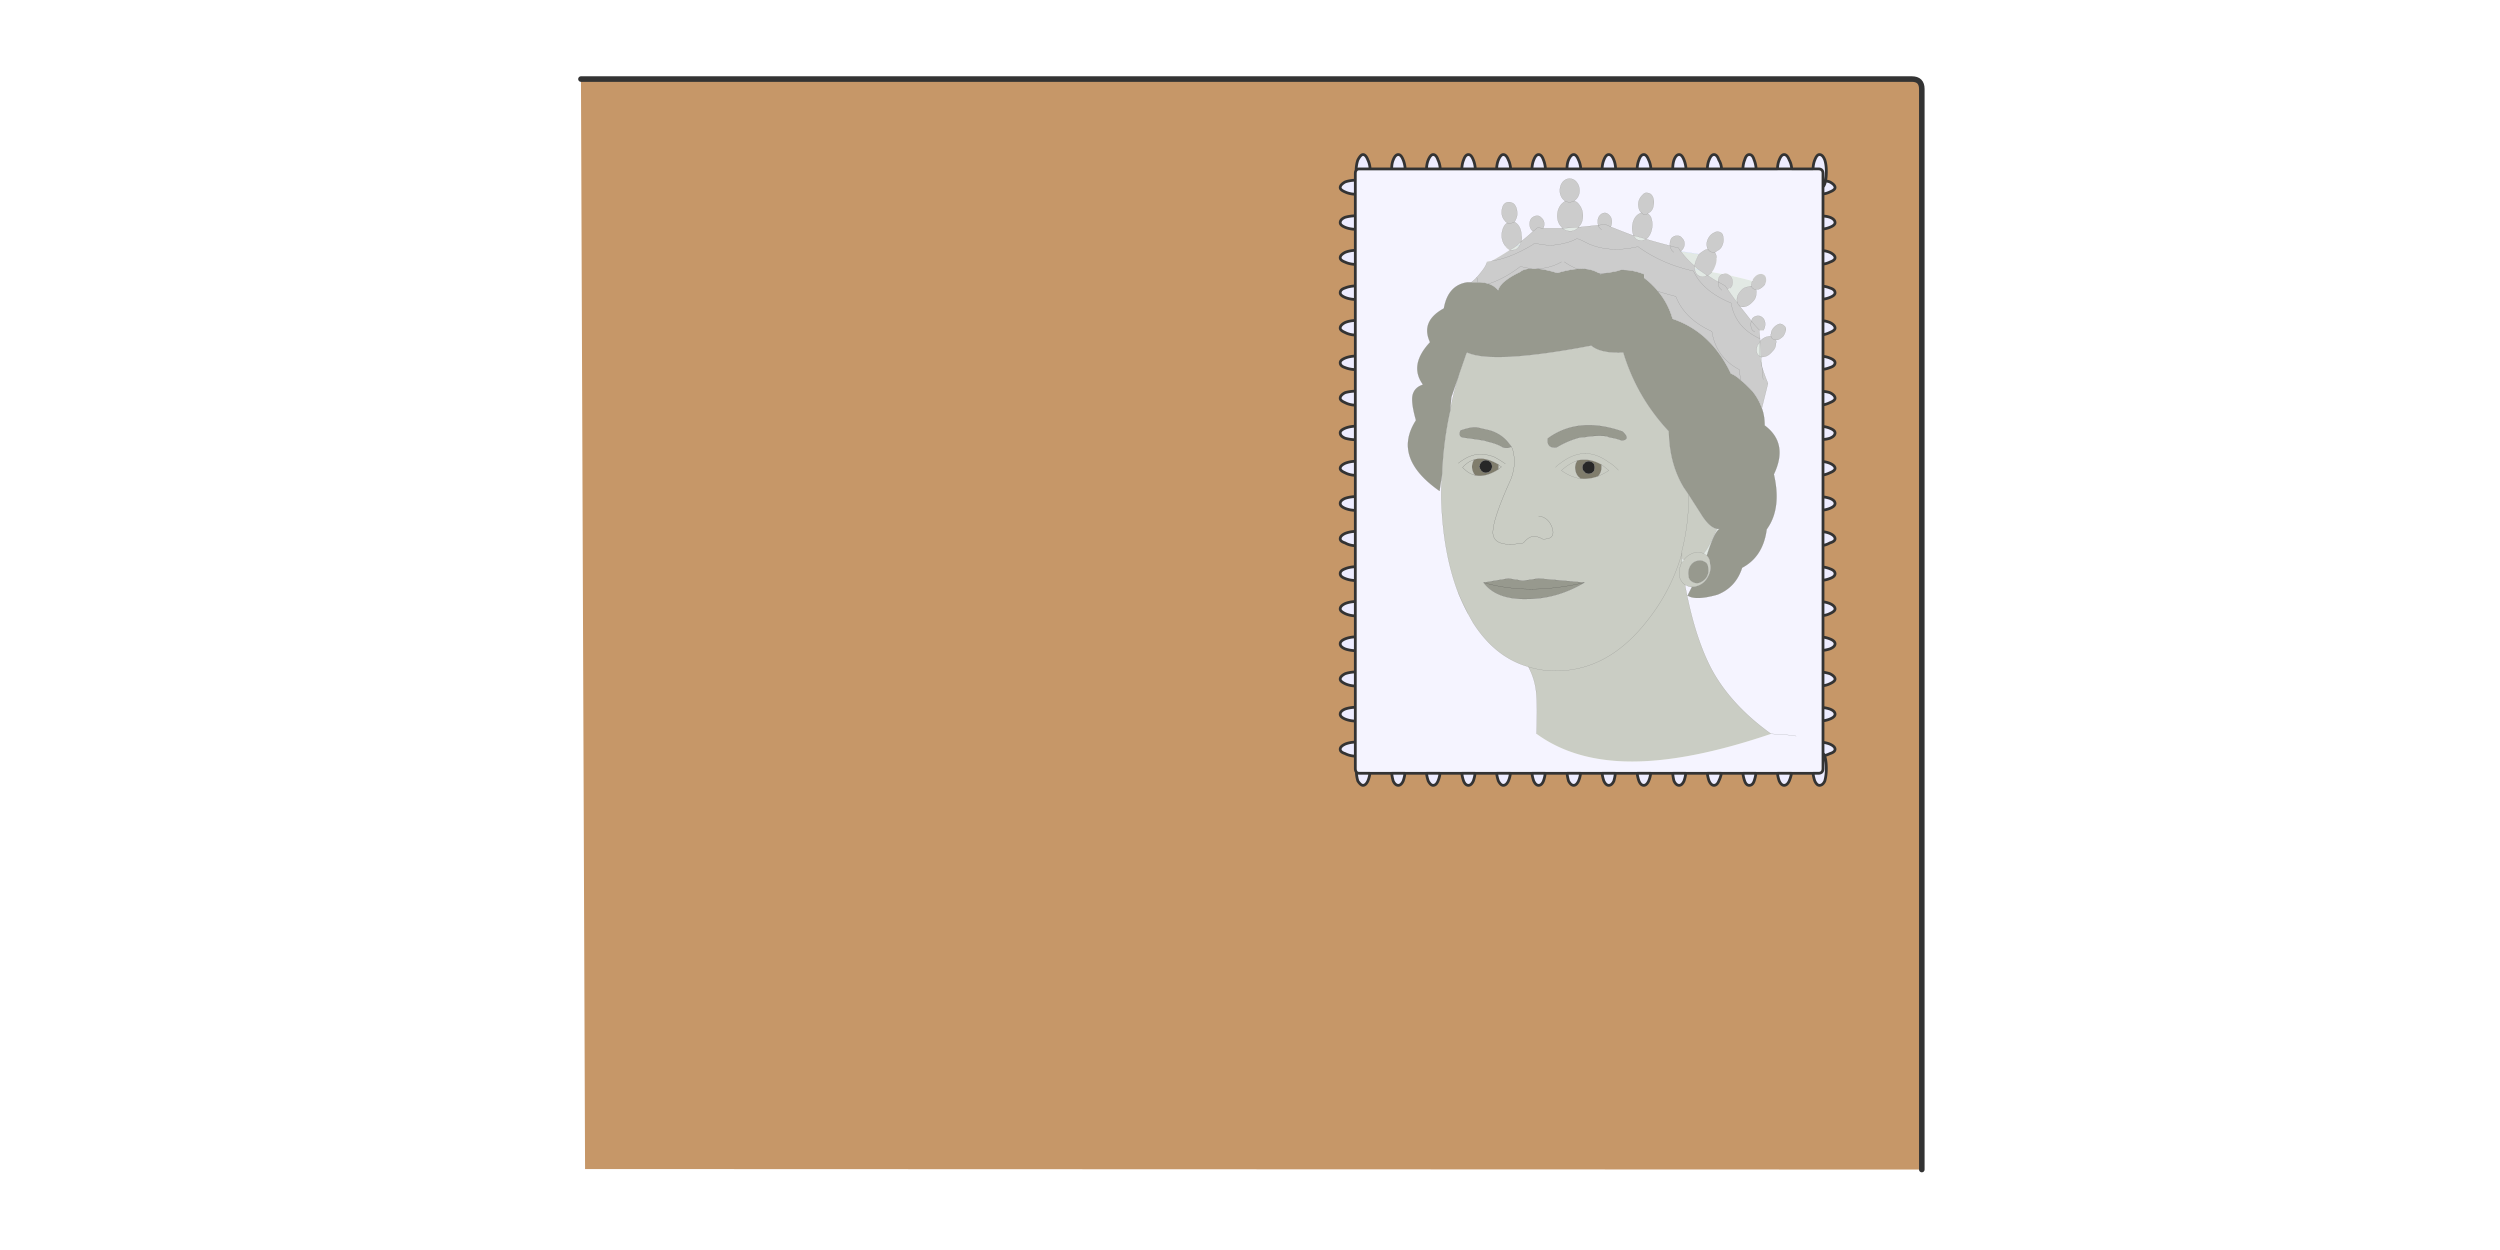 <svg xmlns="http://www.w3.org/2000/svg" width="900" height="450" viewBox="0 0 900 450"><path fill="#C69768" d="M691.854 32.055c0-2.396-1.199-3.594-3.595-3.594H209.146l1.475 392.395 481.232.184V32.055m-89.206 25.526c.491-1.29 1.106-1.935 1.843-1.935.675 0 1.26.646 1.751 1.935.369.86.616 1.936.738 3.226h7.647c.063-1.29.277-2.365.646-3.226.489-1.29 1.074-1.935 1.749-1.935.738 0 1.321.646 1.752 1.935.552.86.891 1.936 1.013 3.226h7.65c.061-1.29.276-2.365.644-3.226.369-1.29.922-1.935 1.66-1.935.799 0 1.382.646 1.751 1.935.369.86.613 1.936.736 3.226h7.649c.062-1.29.277-2.365.645-3.226.493-1.29 1.076-1.935 1.751-1.935.738 0 1.352.646 1.843 1.935.492.86.8 1.936.922 3.226h7.649c.062-1.29.275-2.365.645-3.226.491-1.29 1.046-1.935 1.66-1.935.797 0 1.443.646 1.935 1.935.369 1.106.553 2.519.553 4.24 0 1.229-.092 2.334-.275 3.317a6.516 6.516 0 0 1 1.565.369c1.228.676 1.843 1.352 1.843 2.027 0 .553-.615 1.075-1.843 1.566-.738.369-1.565.614-2.487.738v7.925c.922.061 1.749.215 2.487.461 1.228.491 1.843 1.137 1.843 1.935 0 .615-.615 1.168-1.843 1.66a9.838 9.838 0 0 1-2.487.645v7.741c.922.123 1.749.338 2.487.646 1.228.614 1.843 1.259 1.843 1.935 0 .615-.615 1.137-1.843 1.567-.738.369-1.565.615-2.487.737v7.926a9.796 9.796 0 0 1 2.487.644c1.228.369 1.843.952 1.843 1.751 0 .615-.615 1.167-1.843 1.659a9.796 9.796 0 0 1-2.487.645v7.742a9.796 9.796 0 0 1 2.487.644c1.228.615 1.843 1.291 1.843 2.028 0 .553-.615 1.075-1.843 1.567a9.876 9.876 0 0 1-2.487.83v7.74c.922.124 1.749.338 2.487.646 1.228.491 1.843 1.044 1.843 1.659 0 .799-.615 1.382-1.843 1.751a9.88 9.88 0 0 1-2.487.646v7.925c.922.061 1.749.215 2.487.461 1.228.615 1.843 1.291 1.843 2.027 0 .553-.615 1.076-1.843 1.567a9.875 9.875 0 0 1-2.487.829v7.741c.922.123 1.749.337 2.487.645 1.228.492 1.843 1.044 1.843 1.659 0 .798-.615 1.443-1.843 1.935-.738.246-1.565.399-2.487.46v7.926a9.796 9.796 0 0 1 2.487.644c1.228.554 1.843 1.168 1.843 1.843 0 .553-.615 1.075-1.843 1.567a9.876 9.876 0 0 1-2.487.83v7.833c.922.123 1.749.307 2.487.553 1.228.491 1.843 1.106 1.843 1.843 0 .676-.615 1.26-1.843 1.751a9.88 9.88 0 0 1-2.487.646v7.74c.922.124 1.749.338 2.487.646 1.228.553 1.843 1.198 1.843 1.935 0 .615-.615 1.106-1.843 1.475a8.035 8.035 0 0 1-2.487.922v7.74c.922.124 1.749.338 2.487.646 1.228.43 1.843 1.014 1.843 1.751 0 .737-.615 1.32-1.843 1.75-.738.308-1.565.523-2.487.646v7.741a9.754 9.754 0 0 1 2.487.645c1.228.553 1.843 1.198 1.843 1.935 0 .553-.615 1.106-1.843 1.659-.738.369-1.565.615-2.487.737v7.741a9.88 9.88 0 0 1 2.487.645c1.228.493 1.843 1.076 1.843 1.751 0 .738-.615 1.353-1.843 1.844-.738.246-1.565.43-2.487.553v7.833c.922.122 1.749.308 2.487.554 1.228.614 1.843 1.261 1.843 1.936 0 .553-.615 1.104-1.843 1.657a7.805 7.805 0 0 1-2.487.738v7.833c.922.122 1.749.306 2.487.553 1.228.491 1.843 1.106 1.843 1.843 0 .675-.615 1.26-1.843 1.752a9.88 9.88 0 0 1-2.487.644v7.742c.922.124 1.749.338 2.487.646 1.228.553 1.843 1.167 1.843 1.844 0 .675-.615 1.196-1.843 1.565a10.66 10.66 0 0 1-1.935.738c0 .061.03.122.092.184.369 1.228.553 2.703.553 4.424 0 1.657-.184 3.164-.553 4.515-.491 1.043-1.138 1.567-1.935 1.567-.614 0-1.169-.524-1.66-1.567a13.015 13.015 0 0 1-.645-2.766h-7.741a13.15 13.15 0 0 1-.83 2.766c-.491 1.043-1.104 1.567-1.843 1.567-.675 0-1.258-.524-1.751-1.567a13.077 13.077 0 0 1-.645-2.766h-7.741a12.983 12.983 0 0 1-.645 2.766c-.369 1.043-.952 1.567-1.751 1.567-.738 0-1.291-.524-1.66-1.567a13.076 13.076 0 0 1-.644-2.766h-7.742a10.48 10.48 0 0 1-.921 2.766c-.431 1.043-1.014 1.567-1.752 1.567-.675 0-1.26-.524-1.749-1.567a13.016 13.016 0 0 1-.646-2.766h-7.741a12.983 12.983 0 0 1-.645 2.766c-.491 1.043-1.076 1.567-1.751 1.567-.736 0-1.352-.524-1.843-1.567a13.024 13.024 0 0 1-.461-2.766h-7.925a10.208 10.208 0 0 1-.738 2.766c-.489 1.043-1.074 1.567-1.75 1.567-.737 0-1.32-.524-1.751-1.567a12.955 12.955 0 0 1-.646-2.766h-7.833a18.145 18.145 0 0 1-.553 2.766c-.491 1.043-1.104 1.567-1.843 1.567-.675 0-1.258-.524-1.751-1.567a13.015 13.015 0 0 1-.645-2.766h-7.741a10.243 10.243 0 0 1-.736 2.766c-.493 1.043-1.076 1.567-1.751 1.567-.676 0-1.291-.524-1.844-1.567a18.34 18.34 0 0 1-.553-2.766h-7.833a12.924 12.924 0 0 1-.646 2.766c-.431 1.043-1.014 1.567-1.752 1.567-.675 0-1.26-.524-1.749-1.567a13.016 13.016 0 0 1-.646-2.766h-7.741a10.17 10.17 0 0 1-.736 2.766c-.491 1.043-1.106 1.567-1.843 1.567-.614 0-1.199-.524-1.751-1.567a13.015 13.015 0 0 1-.645-2.766h-7.741a13.168 13.168 0 0 1-.646 2.766c-.489 1.043-1.074 1.567-1.75 1.567-.737 0-1.32-.524-1.751-1.567a12.955 12.955 0 0 1-.646-2.766h-7.833a10.205 10.205 0 0 1-.735 2.766c-.431 1.043-1.014 1.567-1.752 1.567-.615 0-1.198-.524-1.751-1.567a12.955 12.955 0 0 1-.645-2.766h-7.741a13.106 13.106 0 0 1-.645 2.766c-.493 1.043-1.076 1.567-1.751 1.567-.738 0-1.353-.524-1.844-1.567a18.22 18.22 0 0 1-.552-2.766h-7.834a10.171 10.171 0 0 1-.737 2.766c-.491 1.043-1.076 1.567-1.752 1.567-.552 0-1.168-.524-1.843-1.567-.308-.983-.491-2.058-.553-3.226-.244-.307-.369-.736-.369-1.289v-4.424c-1.412-.062-2.64-.369-3.686-.922-1.168-.369-1.752-.891-1.752-1.565 0-.677.584-1.291 1.752-1.844 1.046-.432 2.273-.677 3.686-.737v-7.557c-1.412-.061-2.64-.308-3.686-.737-1.168-.492-1.752-1.077-1.752-1.752 0-.736.584-1.352 1.752-1.843 1.046-.369 2.273-.583 3.686-.645v-7.649c-1.412-.062-2.64-.337-3.686-.83-1.168-.553-1.752-1.104-1.752-1.657 0-.675.584-1.321 1.752-1.936 1.046-.368 2.273-.583 3.686-.646v-7.648c-1.412-.061-2.64-.276-3.686-.646-1.168-.491-1.752-1.105-1.752-1.844 0-.675.584-1.258 1.752-1.751 1.046-.429 2.273-.675 3.686-.736v-7.557c-1.412-.062-2.64-.338-3.686-.83-1.168-.553-1.752-1.106-1.752-1.659 0-.737.584-1.382 1.752-1.935 1.046-.43 2.273-.676 3.686-.738v-7.556c-1.412-.062-2.64-.308-3.686-.738-1.168-.43-1.752-1.013-1.752-1.75 0-.737.584-1.321 1.752-1.751 1.046-.43 2.273-.676 3.686-.737v-7.557c-1.412-.062-2.64-.399-3.686-1.014-1.168-.369-1.752-.86-1.752-1.475 0-.737.584-1.382 1.752-1.935 1.046-.43 2.273-.676 3.686-.737v-7.557c-1.412-.061-2.64-.307-3.686-.737-1.168-.491-1.752-1.075-1.752-1.751 0-.737.584-1.352 1.752-1.843 1.046-.368 2.273-.583 3.686-.645v-7.649c-1.412-.061-2.64-.368-3.686-.921-1.168-.492-1.752-1.014-1.752-1.567 0-.675.584-1.29 1.752-1.843 1.046-.43 2.273-.675 3.686-.737v-7.741c-1.412-.062-2.64-.247-3.686-.553-1.168-.492-1.752-1.137-1.752-1.935 0-.615.584-1.167 1.752-1.659 1.046-.43 2.273-.676 3.686-.738v-7.556c-1.412-.062-2.64-.369-3.686-.921-1.168-.491-1.752-1.014-1.752-1.567 0-.737.584-1.413 1.752-2.027 1.046-.307 2.273-.492 3.686-.553v-7.741c-1.412-.061-2.64-.307-3.686-.737-1.168-.369-1.752-.952-1.752-1.751 0-.615.584-1.167 1.752-1.659 1.046-.43 2.273-.676 3.686-.737v-7.557c-1.412-.061-2.64-.369-3.686-.921-1.168-.492-1.752-1.014-1.752-1.567 0-.737.584-1.413 1.752-2.028 1.046-.43 2.273-.675 3.686-.737v-7.557c-1.412-.061-2.64-.307-3.686-.737-1.168-.491-1.752-1.044-1.752-1.659 0-.799.584-1.382 1.752-1.751 1.046-.43 2.273-.675 3.686-.737v-7.741c-1.412-.062-2.64-.338-3.686-.83-1.168-.43-1.752-.952-1.752-1.567 0-.676.584-1.32 1.752-1.935 1.046-.43 2.273-.676 3.686-.737V82.56c-1.412-.063-2.64-.307-3.686-.737-1.168-.491-1.752-1.045-1.752-1.66 0-.798.584-1.443 1.752-1.935 1.046-.307 2.273-.492 3.686-.553V69.93c-1.412-.061-2.64-.338-3.686-.83-1.168-.492-1.752-1.014-1.752-1.566 0-.676.584-1.352 1.752-2.027 1.046-.369 2.273-.584 3.686-.645v-2.396c0-.492.092-.86.277-1.106.062-1.536.275-2.795.645-3.779.675-1.29 1.291-1.935 1.843-1.935.676 0 1.261.646 1.752 1.935.43.86.705 1.936.829 3.226h7.742c0-1.29.184-2.365.552-3.226.491-1.29 1.105-1.935 1.844-1.935.675 0 1.258.646 1.751 1.935.367.86.613 1.936.736 3.226h7.649c.062-1.29.275-2.365.645-3.226.553-1.29 1.136-1.935 1.751-1.935.738 0 1.321.646 1.752 1.935.43.86.707 1.936.829 3.226h7.739c.062-1.29.277-2.365.646-3.226.431-1.29 1.014-1.935 1.751-1.935.676 0 1.261.646 1.75 1.935.369.86.615 1.936.738 3.226h7.649c.061-1.29.275-2.365.645-3.226.552-1.29 1.137-1.935 1.751-1.935.736 0 1.352.646 1.843 1.935.431.86.708 1.936.83 3.226h7.647c.063-1.29.277-2.365.646-3.226.489-1.29 1.074-1.935 1.749-1.935.738 0 1.321.646 1.752 1.935.369.86.613 1.936.737 3.226h7.741c0-1.29.184-2.365.553-3.226.553-1.29 1.168-1.935 1.844-1.935.675 0 1.258.646 1.751 1.935.429.86.706 1.936.828 3.226h7.649c.062-1.29.277-2.365.645-3.226.493-1.29 1.076-1.935 1.751-1.935.738 0 1.352.646 1.843 1.935.369.86.586 1.936.646 3.226h7.739c.062-1.29.277-2.365.646-3.226.431-1.29 1.014-1.935 1.751-1.935.676 0 1.261.646 1.75 1.935.432.86.707 1.936.83 3.226h7.833c.006-1.29.158-2.366.466-3.226z"/><path fill="#EDECFF" d="M556.294 278.383h-4.793c.124.983.339 1.904.646 2.766.489 1.043 1.074 1.567 1.749 1.567.738 0 1.321-.524 1.752-1.567.308-.862.524-1.783.646-2.766m-17.509 0c.122.983.338 1.904.645 2.766.552 1.043 1.137 1.567 1.751 1.567.736 0 1.352-.524 1.843-1.567a10.15 10.15 0 0 0 .736-2.766h-4.975m-7.741 0h-4.794c.123.983.339 1.904.646 2.766.431 1.043 1.014 1.567 1.751 1.567.676 0 1.261-.524 1.75-1.567.308-.862.522-1.783.647-2.766m-15.114 4.333c.738 0 1.321-.524 1.752-1.567.368-.861.613-1.782.735-2.766h-4.883c.122.983.337 1.904.645 2.766.552 1.042 1.135 1.567 1.751 1.567m-14.376-1.568c.491 1.043 1.105 1.567 1.844 1.567.675 0 1.258-.524 1.751-1.567.306-.861.521-1.782.645-2.766h-4.791a18.1 18.1 0 0 0 .551 2.766m-9.123 0c.369-.861.615-1.782.737-2.766h-3.779c-.553 0-.922-.152-1.105-.46.062 1.168.245 2.242.553 3.226.675 1.043 1.291 1.567 1.843 1.567.674.001 1.259-.524 1.751-1.567m139.706-2.765h-4.699c.122.983.338 1.904.644 2.766.369 1.043.922 1.567 1.66 1.567.799 0 1.382-.524 1.751-1.567.307-.862.521-1.783.644-2.766m-17.51 0c.124.983.339 1.904.646 2.766.489 1.043 1.074 1.567 1.749 1.567.738 0 1.321-.524 1.752-1.567.43-.861.737-1.782.921-2.766h-5.068m-7.741 0h-4.699c.063.983.214 1.904.461 2.766.491 1.043 1.106 1.567 1.843 1.567.675 0 1.26-.524 1.751-1.567.306-.862.522-1.783.644-2.766m-12.624 0h-4.886c.123.983.339 1.904.646 2.766.431 1.043 1.014 1.567 1.751 1.567.676 0 1.261-.524 1.75-1.567.37-.862.616-1.783.739-2.766m-16.866 2.765c.493 1.043 1.076 1.567 1.751 1.567.738 0 1.352-.524 1.843-1.567.247-.861.431-1.782.553-2.766h-4.791c.122.984.338 1.905.644 2.766m-8.385-2.765h-4.884c.123.983.307 1.904.553 2.766.553 1.043 1.168 1.567 1.844 1.567.675 0 1.258-.524 1.751-1.567.367-.862.614-1.783.736-2.766m89.759-10.504c-.738-.308-1.565-.521-2.487-.646v3.871c.184.245.367.553.553.922a10.838 10.838 0 0 0 1.935-.738c1.228-.369 1.843-.891 1.843-1.565-.002-.677-.617-1.291-1.844-1.844m-14.654 13.269c.369-.861.646-1.782.83-2.766h-5.068c.122.983.339 1.904.645 2.766.493 1.043 1.076 1.567 1.751 1.567.738.001 1.351-.524 1.842-1.567m8.572-2.765c.123.983.337 1.904.645 2.766.491 1.043 1.046 1.567 1.66 1.567.797 0 1.443-.524 1.935-1.567.369-1.351.553-2.857.553-4.515 0-1.721-.184-3.196-.553-4.424-.062-.062-.092-.123-.092-.184a6.185 6.185 0 0 0-.553-.922v5.529c0 1.166-.555 1.749-1.659 1.749h-1.936m6.082-23.129a13.363 13.363 0 0 0-2.487-.553v4.791a9.838 9.838 0 0 0 2.487-.644c1.228-.492 1.843-1.077 1.843-1.752-.001-.736-.616-1.351-1.843-1.842m-2.488-8.386a7.805 7.805 0 0 0 2.487-.738c1.228-.553 1.843-1.104 1.843-1.657 0-.675-.615-1.321-1.843-1.936a13.441 13.441 0 0 0-2.487-.554v4.885m0-17.51v4.792a13.525 13.525 0 0 0 2.487-.553c1.228-.491 1.843-1.105 1.843-1.844 0-.675-.615-1.258-1.843-1.751a9.923 9.923 0 0 0-2.487-.644m2.488-24.605a9.88 9.88 0 0 0-2.487-.646v4.792c.922-.123 1.749-.338 2.487-.646 1.228-.43 1.843-1.013 1.843-1.75-.001-.735-.616-1.319-1.843-1.75m0 12.534a9.754 9.754 0 0 0-2.487-.645v4.976c.922-.122 1.749-.368 2.487-.737 1.228-.553 1.843-1.106 1.843-1.659-.001-.738-.616-1.383-1.843-1.935m-174.541 25.25c-1.168.614-1.752 1.261-1.752 1.936 0 .553.584 1.104 1.752 1.657 1.046.493 2.273.769 3.686.83v-5.068c-1.413.062-2.641.277-3.686.645m0 25.343c-1.168.553-1.752 1.167-1.752 1.844 0 .675.584 1.196 1.752 1.565 1.046.553 2.273.86 3.686.922v-5.068c-1.413.06-2.641.305-3.686.737m0-12.626c-1.168.491-1.752 1.106-1.752 1.843 0 .675.584 1.26 1.752 1.752 1.046.43 2.273.677 3.686.737v-4.977c-1.413.062-2.641.276-3.686.645m0-37.967c-1.168.553-1.752 1.198-1.752 1.935 0 .553.584 1.106 1.752 1.659 1.046.491 2.273.768 3.686.83v-5.161c-1.413.061-2.641.306-3.686.737m0-12.534c-1.168.43-1.752 1.014-1.752 1.751 0 .737.584 1.32 1.752 1.75 1.046.43 2.273.676 3.686.738v-4.977c-1.413.062-2.641.308-3.686.738m-1.752 27.001c0 .738.584 1.353 1.752 1.844 1.046.369 2.273.585 3.686.646v-4.977c-1.412.062-2.64.308-3.686.736-1.168.493-1.752 1.076-1.752 1.751m0-37.783c0 .615.584 1.106 1.752 1.475 1.046.615 2.273.952 3.686 1.014v-5.161c-1.412.062-2.64.307-3.686.737-1.168.553-1.752 1.198-1.752 1.935m176.293-1.935a9.88 9.88 0 0 0-2.487-.646v4.977a8.035 8.035 0 0 0 2.487-.922c1.228-.369 1.843-.86 1.843-1.475-.001-.736-.616-1.381-1.843-1.934m-2.488-8.386c.922-.124 1.749-.338 2.487-.646 1.228-.491 1.843-1.075 1.843-1.751 0-.737-.615-1.352-1.843-1.843a13.525 13.525 0 0 0-2.487-.553v4.793m0-12.625a9.876 9.876 0 0 0 2.487-.83c1.228-.492 1.843-1.014 1.843-1.567 0-.675-.615-1.29-1.843-1.843a9.796 9.796 0 0 0-2.487-.644v4.884m0-12.81c.922-.061 1.749-.215 2.487-.46 1.228-.492 1.843-1.137 1.843-1.935 0-.615-.615-1.167-1.843-1.659-.738-.308-1.565-.522-2.487-.645v4.699m0-17.325v4.884a9.915 9.915 0 0 0 2.487-.829c1.228-.491 1.843-1.014 1.843-1.567 0-.737-.615-1.413-1.843-2.027-.738-.246-1.565-.4-2.487-.461m2.488-11.98a9.88 9.88 0 0 0-2.487-.646v4.701c.922-.124 1.749-.338 2.487-.646 1.228-.369 1.843-.952 1.843-1.751-.001-.614-.616-1.167-1.843-1.658m0-12.81a9.796 9.796 0 0 0-2.487-.644v5.068a9.876 9.876 0 0 0 2.487-.83c1.228-.492 1.843-1.014 1.843-1.567-.001-.736-.616-1.412-1.843-2.027m0-12.441a9.796 9.796 0 0 0-2.487-.644v4.699a9.796 9.796 0 0 0 2.487-.645c1.228-.491 1.843-1.044 1.843-1.659-.001-.799-.616-1.382-1.843-1.751m0-12.808a9.837 9.837 0 0 0-2.487-.646v4.884c.922-.123 1.749-.368 2.487-.737 1.228-.43 1.843-.952 1.843-1.567-.001-.676-.616-1.32-1.843-1.934m1.842-10.691c0-.798-.615-1.443-1.843-1.935-.738-.246-1.565-.4-2.487-.461v4.7c.922-.123 1.749-.337 2.487-.645 1.228-.491 1.843-1.045 1.843-1.659m-4.33-12.809v2.488c.922-.124 1.749-.369 2.487-.738 1.228-.492 1.843-1.014 1.843-1.566 0-.676-.615-1.352-1.843-2.027a6.433 6.433 0 0 0-1.565-.369 8.805 8.805 0 0 1-.277 1.015c-.184.491-.4.89-.645 1.197m.645-9.769c-.491-1.29-1.138-1.935-1.935-1.935-.614 0-1.169.646-1.66 1.935-.369.86-.583 1.936-.645 3.226h1.936c1.104 0 1.659.553 1.659 1.659v4.884c.245-.307.461-.707.645-1.198.122-.369.216-.707.277-1.015.184-.982.275-2.088.275-3.317 0-1.72-.183-3.133-.552-4.239m-12.811 0c-.491-1.29-1.104-1.935-1.843-1.935-.675 0-1.258.646-1.751 1.935-.367.86-.583 1.936-.645 3.226h5.16c-.121-1.29-.429-2.366-.921-3.226m-156.202 50.224v-4.884c-1.412.062-2.64.307-3.686.737-1.168.369-1.752.952-1.752 1.751 0 .615.584 1.167 1.752 1.659 1.046.431 2.274.676 3.686.737m0 75.936v-4.977c-1.412.062-2.64.277-3.686.645-1.168.491-1.752 1.106-1.752 1.843 0 .676.584 1.26 1.752 1.751 1.046.431 2.274.677 3.686.738m0-12.625v-5.068c-1.412.062-2.64.307-3.686.737-1.168.554-1.752 1.168-1.752 1.843 0 .553.584 1.075 1.752 1.567 1.046.553 2.274.86 3.686.921m0-12.809v-4.885c-1.412.062-2.64.308-3.686.738-1.168.492-1.752 1.044-1.752 1.659 0 .798.584 1.443 1.752 1.935 1.046.306 2.274.491 3.686.553m0-25.251v-4.884c-1.412.062-2.64.307-3.686.737-1.168.491-1.752 1.044-1.752 1.659 0 .799.584 1.382 1.752 1.751 1.046.43 2.274.676 3.686.737m0 12.81v-5.068c-1.412.061-2.64.246-3.686.553-1.168.615-1.752 1.291-1.752 2.027 0 .553.584 1.076 1.752 1.567 1.046.552 2.274.859 3.686.921m0-25.251v-5.253c-1.412.062-2.64.307-3.686.737-1.168.615-1.752 1.291-1.752 2.028 0 .553.584 1.075 1.752 1.567 1.046.552 2.274.86 3.686.921m0-38.059v-4.884c-1.412.061-2.64.246-3.686.553-1.168.491-1.752 1.137-1.752 1.935 0 .615.584 1.168 1.752 1.66 1.046.429 2.274.673 3.686.736m0 12.625v-5.068c-1.412.061-2.64.307-3.686.737-1.168.614-1.752 1.259-1.752 1.935 0 .615.584 1.137 1.752 1.567 1.046.49 2.274.767 3.686.829m0-25.251v-5.068c-1.412.061-2.64.276-3.686.645-1.168.676-1.752 1.352-1.752 2.027 0 .553.584 1.075 1.752 1.566 1.046.492 2.274.769 3.686.83m2.765-14.284c-.552 0-1.168.646-1.843 1.935-.369.983-.583 2.243-.645 3.779.247-.369.645-.553 1.197-.553h3.871c-.124-1.29-.399-2.365-.829-3.226-.491-1.289-1.076-1.935-1.751-1.935m25.251 0c-.615 0-1.198.646-1.751 1.935-.369.86-.583 1.936-.645 3.226h4.977c-.122-1.29-.399-2.365-.829-3.226-.431-1.289-1.014-1.935-1.752-1.935m-10.782 1.935c-.493-1.29-1.076-1.935-1.751-1.935-.738 0-1.353.646-1.844 1.935-.368.86-.552 1.936-.552 3.226h4.883c-.122-1.29-.368-2.366-.736-3.226m50.5 0c-.431-1.29-1.014-1.935-1.752-1.935-.675 0-1.26.646-1.749 1.935-.369.86-.583 1.936-.646 3.226h4.885c-.124-1.29-.368-2.366-.738-3.226m-14.467-1.935c-.614 0-1.199.646-1.751 1.935-.369.86-.584 1.936-.645 3.226h5.068c-.122-1.29-.399-2.365-.83-3.226-.491-1.289-1.106-1.935-1.842-1.935m-12.534 0c-.737 0-1.32.646-1.751 1.935-.369.86-.585 1.936-.646 3.226h4.886c-.123-1.29-.369-2.365-.738-3.226-.49-1.289-1.075-1.935-1.751-1.935m39.627 1.935c-.493-1.29-1.076-1.935-1.751-1.935-.676 0-1.291.646-1.844 1.935-.369.86-.553 1.936-.553 3.226h4.976c-.122-1.29-.399-2.366-.828-3.226m23.499-1.935c-.737 0-1.32.646-1.751 1.935-.369.86-.585 1.936-.646 3.226h4.978c-.123-1.29-.398-2.365-.83-3.226-.49-1.289-1.075-1.935-1.751-1.935m-10.783 1.935c-.491-1.29-1.104-1.935-1.843-1.935-.675 0-1.258.646-1.751 1.935-.367.86-.583 1.936-.645 3.226h4.885c-.06-1.29-.277-2.366-.646-3.226m50.502 0c-.369-1.29-.952-1.935-1.751-1.935-.738 0-1.291.646-1.66 1.935-.367.86-.583 1.936-.644 3.226h4.791c-.123-1.29-.367-2.366-.736-3.226m-14.47-1.935c-.675 0-1.26.646-1.749 1.935-.369.86-.583 1.936-.646 3.226h5.16c-.122-1.29-.461-2.365-1.013-3.226-.43-1.289-1.013-1.935-1.752-1.935m-12.532 0c-.736 0-1.352.646-1.843 1.935-.309.86-.461 1.936-.461 3.226h4.793c-.122-1.29-.369-2.365-.738-3.226-.491-1.289-1.076-1.935-1.751-1.935z"/><path fill="#F5F4FF" d="M594.354 60.807H489.39c-.553 0-.95.184-1.197.553-.186.246-.277.614-.277 1.106v214.169c0 .553.125.982.369 1.289.184.308.553.46 1.105.46H654.623c1.104 0 1.659-.583 1.659-1.749V62.466c0-1.106-.555-1.659-1.659-1.659H594.354m-3.041 9.4c.552-.676 1.166-.922 1.843-.737.799.061 1.411.522 1.843 1.382.429.983.522 1.997.275 3.041-.122 1.045-.553 1.874-1.29 2.488a2.442 2.442 0 0 0-.828.553c.553.308.95.738 1.197 1.291a7.286 7.286 0 0 1 .368 3.962c-.244 1.413-.767 2.549-1.565 3.41-.247.246-.461.4-.646.461a203.95 203.95 0 0 0 8.663 2.396v-.644c0-.86.216-1.567.645-2.121.555-.552 1.198-.829 1.937-.829.799 0 1.383.276 1.75.829.615.554.921 1.26.921 2.121 0 .982-.461 1.874-1.382 2.672h.094c2.332.369 4.514.707 6.542 1.014.491-.43 1.044-.83 1.658-1.199.493-.368 1.015-.553 1.567-.553-.246-.307-.369-.614-.369-.921-.244-.86-.122-1.813.369-2.856.491-.983 1.168-1.69 2.026-2.12.8-.492 1.536-.583 2.213-.276.737.246 1.137.83 1.198 1.751.245.982.122 2.027-.369 3.132a3.391 3.391 0 0 1-1.843 1.843c-.247.247-.523.43-.83.554.307.368.522.921.645 1.658v.276c.122 1.045-.092 2.182-.645 3.41a5.422 5.422 0 0 1-1.013 1.751c1.352.246 2.673.492 3.961.737.308-.185.583-.276.83-.276.613 0 1.168.246 1.659.737 2.702.614 5.438 1.29 8.202 2.027 0-.43.153-.799.461-1.106.553-.737 1.197-1.198 1.935-1.382.675-.185 1.319-.031 1.936.461.368.368.552.921.552 1.658 0 .553-.122 1.014-.368 1.382a2.868 2.868 0 0 1-.553.737c-.614.615-1.259 1.045-1.935 1.291h-.83c.186.43.214.952.092 1.567 0 1.044-.399 1.965-1.197 2.765-.86.921-1.689 1.504-2.489 1.75-1.044.369-1.872.246-2.487-.368 1.413 1.72 2.92 3.624 4.516 5.713.062-.492.184-.86.369-1.105.553-.553 1.228-.83 2.027-.83.615 0 1.198.276 1.751.83.491.553.736 1.259.736 2.12 0 .982-.245 1.75-.736 2.304h-1.383v.185l.275 2.765v.921c.86-.921 1.782-1.475 2.765-1.659.493-.123.893-.153 1.199-.092-.184-.307-.184-.583 0-.83 0-.737.277-1.443.83-2.119.613-.737 1.29-1.229 2.026-1.474.675-.124 1.26.061 1.751.552.553.369.799.891.738 1.567a7.099 7.099 0 0 1-.922 2.212c-.615.614-1.26 1.074-1.937 1.382h-.828c.245.307.275.737.092 1.29 0 1.106-.43 2.058-1.29 2.857-.8.982-1.66 1.596-2.581 1.843-.49.123-.983.184-1.475.184l.369 3.687a83.838 83.838 0 0 0 2.12 5.806l-2.212 8.938c.675 1.782 1.014 3.84 1.014 6.174 5.773 4.301 6.881 10.168 3.317 17.602 1.905 8.232 1.045 14.837-2.58 19.813-.86 6.573-3.809 11.181-8.848 13.823-1.475 4.669-4.423 7.894-8.847 9.676-5.222 1.474-8.785 1.596-10.689.368h-.092l1.565-3.133c-.736 0-1.443-.215-2.118-.646a.8.8 0 0 1-.369-.093c2.273 12.472 5.467 22.608 9.585 30.411 4.669 8.602 11.794 16.342 21.379 23.225 5.59.306 8.6.583 9.031.827-.432-.244-3.441-.521-9.031-.827-19.536 6.634-36.218 9.951-50.041 9.951s-25.281-3.317-34.372-9.951c.184-6.39.184-10.814 0-13.271-.186-3.993-1.169-7.618-2.95-10.875-7.986-2.272-14.623-7.556-19.905-15.85l-1.843-3.318a75.134 75.134 0 0 1-3.501-7.464c-3.625-9.461-5.651-20.55-6.084-33.268-.062-3.317.032-6.543.277-9.676l-.922 6.267c-11.427-7.987-14.253-16.465-8.478-25.435-1.106-3.871-1.537-6.758-1.29-8.662.369-2.09 1.629-3.472 3.778-4.147v-.093c-3.381-4.669-2.521-9.737 2.58-15.206-2.336-5.038-.676-9.092 4.976-12.165.982-5.59 3.809-8.724 8.479-9.399h1.382a13.538 13.538 0 0 0 1.935-1.751c2.149-2.396 3.349-4.147 3.595-5.253v-.368a6.067 6.067 0 0 1 1.751-.277 102.764 102.764 0 0 0 6.543-3.962c-.553-.246-1.046-.645-1.474-1.198-.062 0-.094-.092-.094-.276-.736-.921-1.167-2.027-1.289-3.318-.062-1.413.214-2.672.828-3.778.308-.552.707-.952 1.198-1.198-.43-.246-.705-.491-.829-.737-.675-.676-1.075-1.536-1.197-2.581-.062-1.167.122-2.181.553-3.041.491-.737 1.105-1.106 1.843-1.106.798-.061 1.505.185 2.119.738.677.859 1.015 1.813 1.015 2.856a4.346 4.346 0 0 1-.555 2.765c-.061.246-.214.491-.46.737.432.184.893.553 1.382 1.106.738.921 1.138 2.15 1.199 3.686.184.86.154 1.598-.092 2.212a47.544 47.544 0 0 0 4.33-3.686c-.184 0-.369-.123-.553-.369-.491-.552-.737-1.291-.737-2.212 0-.859.246-1.566.737-2.119.616-.553 1.291-.829 2.027-.829.554 0 1.076.276 1.567.829.613.553.922 1.26.922 2.119 0 .554-.125 1.076-.369 1.567h7.003c-.246-.246-.397-.43-.461-.553-.982-.983-1.474-2.304-1.474-3.962 0-1.597.491-2.979 1.474-4.147.491-.491.952-.86 1.383-1.106a14.054 14.054 0 0 1-.922-.83 4.645 4.645 0 0 1-1.013-2.949c0-1.229.338-2.272 1.013-3.133.738-.799 1.567-1.198 2.489-1.198.982 0 1.811.398 2.487 1.198.738.86 1.105 1.904 1.105 3.133 0 1.106-.367 2.09-1.105 2.949a9.643 9.643 0 0 1-.829.737c.737.247 1.29.646 1.659 1.199.982 1.167 1.474 2.55 1.474 4.147 0 1.659-.491 2.979-1.474 3.962-.063 0-.092.062-.092.185 2.21-.247 4.575-.491 7.095-.738-.122-.492-.184-.922-.184-1.29 0-.86.215-1.567.645-2.12.553-.676 1.199-1.014 1.936-1.014.613 0 1.198.338 1.751 1.014.491.553.738 1.259.738 2.12 0 .798-.155 1.413-.461 1.843a343.85 343.85 0 0 0 8.294 3.226h.092l-.092-.185c-.493-1.044-.616-2.365-.369-3.962.246-1.413.83-2.519 1.751-3.318.367-.307.86-.583 1.475-.829-.431-.369-.675-.676-.738-.921-.369-.799-.491-1.751-.369-2.857.249-1.045.74-1.906 1.478-2.581m-68.84 72.802l-.461 5.161c.86-4.792 1.996-9.4 3.411-13.823l-2.95 8.662z"/><path fill="#CACDC4" d="M605.504 198.947c-.062.43-.184.891-.367 1.382-2.459 8.294-6.451 15.942-11.98 22.947-9.401 12.164-20.429 18.246-33.084 18.246-3.503 0-6.789-.489-9.861-1.475 1.781 3.257 2.765 6.882 2.95 10.875.184 2.457.184 6.882 0 13.271 9.091 6.634 20.549 9.951 34.372 9.951s30.505-3.317 50.041-9.951c-9.585-6.883-16.71-14.623-21.379-23.225-4.118-7.803-7.312-17.939-9.585-30.411-1.046-.737-1.751-1.843-2.12-3.317-.122-1.659.214-3.287 1.014-4.884v-1.291l-.001-2.118m8.939 1.013a2.466 2.466 0 0 0-.829-.553c-.179-.119-.332-.18-.461-.184-1.228-.615-2.521-.615-3.87 0a6.742 6.742 0 0 0-3.134 2.396.875.875 0 0 0-.277.644c-.061 0-.184.031-.368.093-.8 1.598-1.136 3.226-1.014 4.884.369 1.474 1.074 2.58 2.12 3.317a.8.8 0 0 0 .369.093c.675.43 1.382.646 2.118.646.614 0 1.291-.124 2.028-.369 1.658-.553 2.918-1.659 3.778-3.317.858-1.597 1.105-3.164.736-4.7.002-1.168-.398-2.151-1.196-2.95m-6.082 4.055c.614-1.106 1.411-1.782 2.396-2.027 1.044-.368 1.996-.276 2.856.276.799.308 1.228 1.015 1.29 2.121.247 1.044.092 2.119-.461 3.225-.553.922-1.382 1.628-2.489 2.12-.736.246-1.443.246-2.118 0-.124 0-.308-.093-.553-.276-.86-.43-1.321-1.168-1.382-2.212a5.343 5.343 0 0 1 .461-3.227m9.769-13.639c-1.659-.307-3.379-1.782-5.16-4.423l-5.068-7.926v2.857c-.186 6.082-.983 11.857-2.397 17.325V201.065c.246.246.46.43.646.554a6.736 6.736 0 0 1 3.134-2.396c1.35-.615 2.643-.615 3.87 0h.184c1.288-1.413 2.885-4.362 4.791-8.847m-89.942-63.495l-.277.276-2.487 7.189a107.828 107.828 0 0 0-3.411 13.823c-1.597 7.188-2.551 14.621-2.856 22.301a100.104 100.104 0 0 0-.277 9.676c.433 12.718 2.459 23.807 6.084 33.268a75.134 75.134 0 0 0 3.501 7.464c.613 1.106 1.229 2.212 1.843 3.318 5.282 8.294 11.919 13.577 19.905 15.85 3.072.985 6.358 1.475 9.861 1.475 12.655 0 23.683-6.082 33.084-18.246 5.529-7.004 9.521-14.653 11.98-22.947.184-.492.306-.952.367-1.382v-.737c1.414-5.468 2.212-11.243 2.397-17.325v-2.857l-1.752-2.58c-3.439-5.714-5.222-12.441-5.346-20.182-7.68-8.171-13.148-17.632-16.402-28.384-5.468.246-9.309-.583-11.52-2.488-23.593 4.485-38.49 5.315-44.694 2.488m32.16 34.19c-2.396.246-3.439-.83-3.132-3.225l.645-.461c7.25-4.977 16.005-5.652 26.264-2.027 2.027 1.904 1.936 2.979-.277 3.225a19.549 19.549 0 0 0-4.33-1.106l-1.198-.461c-2.58-.246-5.222-.122-7.926.369-1.104 0-2.057.153-2.856.461-2.46.737-4.854 1.813-7.19 3.225m-17.694-2.12l1.383 1.751c.738 1.291 1.105 3.103 1.105 5.438v1.198a20.013 20.013 0 0 1-1.289 5.345c-4.607 10.137-6.729 16.71-6.359 19.722.553 3.256 4.208 4.269 10.967 3.041.922-1.167 1.872-1.905 2.856-2.212 1.168-.307 2.519-.031 4.056.83 3.07.123 4.238-1.137 3.501-3.779-.859-2.703-2.519-4.208-4.978-4.515 2.459.307 4.118 1.813 4.978 4.515.737 2.642-.431 3.901-3.501 3.779-1.537-.86-2.888-1.137-4.056-.83-.984.307-1.935 1.045-2.856 2.212-6.759 1.229-10.414.215-10.967-3.041-.369-3.012 1.752-9.584 6.359-19.722a20.013 20.013 0 0 0 1.289-5.345v-1.198c0-2.334-.367-4.147-1.105-5.438-.369.491-1.228.645-2.581.46l-.367-.092c-1.354-.86-3.104-1.536-5.254-2.027a8.186 8.186 0 0 1-1.197-.369c-1.168-.246-3.871-.645-8.11-1.198-1.044-.307-1.29-1.137-.737-2.488 3.011-1.044 5.129-1.382 6.358-1.013l4.333 1.013c2.517.8 4.575 2.12 6.172 3.963m-16.127 9.308c1.291-1.413 2.673-2.334 4.147-2.765.799-.246 1.537-.369 2.212-.369 1.966 0 4.146.706 6.543 2.119.306.308.677.584 1.104.83-.489.369-.889.676-1.196.922-3.012 1.904-5.744 2.61-8.202 2.119-1.659-.367-3.195-1.32-4.608-2.856m0-2.58c2.027-1.352 4.024-2.058 5.99-2.12h.738c1.411 0 2.948.308 4.607.921a38.091 38.091 0 0 0 0 0c-1.659-.614-3.196-.921-4.607-.921h-.738c-1.965.062-3.962.769-5.99 2.12m41.378.092c.736-.185 1.566-.276 2.487-.276 1.968 0 3.994.583 6.082 1.75.799.553 1.69 1.26 2.673 2.12v.092h-.092c-1.352.86-2.642 1.536-3.87 2.028-2.028.737-4.055 1.013-6.083.829-2.396-.307-4.73-1.29-7.004-2.948 1.907-1.721 3.84-2.919 5.807-3.595m-6.175 1.013c2.764-2.15 5.529-3.317 8.293-3.501 3.012-.185 6.052.86 9.124 3.133 1.107.615 2.273 1.567 3.503 2.856-1.229-1.29-2.396-2.242-3.503-2.856-3.072-2.273-6.112-3.318-9.124-3.133-2.763.184-5.529 1.351-8.293 3.501a7.736 7.736 0 0 1 0 0m-27.646 42.945l8.939-1.475 5.16.83 5.713-.83 16.496 1.475c-6.634 3.932-13.515 5.897-20.643 5.897-7.371.185-12.593-1.781-15.665-5.897m44.972-40.272l.092-.092c-.982-.86-1.874-1.567-2.673-2.12v1.014c0 1.29-.428 2.365-1.289 3.226 1.228-.492 2.518-1.168 3.87-2.028m-10.69 2.212c-.799-.799-1.229-1.936-1.29-3.41a5.005 5.005 0 0 1 .829-2.488c-1.967.676-3.9 1.874-5.807 3.594 2.273 1.659 4.608 2.642 7.004 2.948a6.754 6.754 0 0 0-.736-.644m-28.936-4.424v.738c0 .307-.031.645-.092 1.014.308-.246.707-.553 1.196-.922a5.168 5.168 0 0 1-1.104-.83m-8.755-1.75c-1.475.43-2.856 1.352-4.147 2.765 1.413 1.536 2.948 2.488 4.608 2.856-.738-.859-1.138-1.904-1.199-3.133.061-.799.307-1.629.738-2.488z"/><path fill="#E2E9E4" d="M606.149 201.62a4.518 4.518 0 0 1-.646-.554v1.291c.185-.062.308-.093.368-.093a.882.882 0 0 1 .278-.644m12.995-11.244h-1.014c-1.906 4.484-3.503 7.434-4.793 8.847h-.184c.129.004.282.065.461.184.306.123.583.307.829.553l.092-.184c1.844-5.776 3.381-8.908 4.609-9.4m14.835-61.836c-.062 0-.184-.061-.369-.184.186 1.229.433 2.518.738 3.87l-.369-3.686m-.369-5.713a4.978 4.978 0 0 1-.275.645c-.124 1.475-.03 3.103.275 4.885.186.123.308.184.369.184l-.369-5.714m-.275.645c-.613.615-.921 1.352-.921 2.212-.125 1.044.122 1.813.736 2.304.122.123.276.246.46.369-.305-1.782-.399-3.41-.275-4.885m.275-.645v-.921h-.092c-.122.368-.184.891-.184 1.566.124-.246.216-.461.276-.645m-54.554 46.63h.092v-.092l-.092.092m-31.793-81.28c.061-.368.184-.798.369-1.29a43.248 43.248 0 0 1-1.66 1.566c.484-.181.915-.274 1.291-.276m-2.765 1.843c1.104 0 1.935-.522 2.487-1.567 0-.178.094-.27.277-.276-.376.002-.807.095-1.291.276a18.902 18.902 0 0 1-2.487 1.567c.37.062.707.062 1.014 0m78.239 9.124l.092.184c.616.553.922 1.32.922 2.304 0 .859-.306 1.566-.922 2.119l-.829.461a70.964 70.964 0 0 0 3.594 4.976c-.244-.43-.338-.952-.277-1.566 0-.921.433-1.843 1.291-2.765.738-.983 1.629-1.505 2.673-1.567.43-.246.86-.338 1.29-.276-.186-.308-.186-.584 0-.83 0-.369.123-.707.369-1.013a226.092 226.092 0 0 0-8.203-2.027m-6.45-1.199a5.5 5.5 0 0 1-1.475 1.198 28.496 28.496 0 0 0 3.687 2.304c0-.86.214-1.567.645-2.12.43-.369.799-.584 1.104-.645a504.49 504.49 0 0 0-3.961-.737m-6.176-2.12c0-.798.246-1.689.738-2.672.244-.615.521-1.167.829-1.659-2.028-.308-4.21-.645-6.542-1.014 1.35 1.906 3.01 3.687 4.975 5.345m1.476 1.291a4.162 4.162 0 0 0-1.476-.276v.276c.246 1.106.769 1.843 1.567 2.212.983.492 1.936.43 2.856-.184a126.974 126.974 0 0 0-2.947-2.028m-1.476-.277c.493 0 .982.092 1.476.276l-1.476-1.291a2.832 2.832 0 0 0 0 1.015m-19.813-10.321c.738.185 1.476.03 2.212-.461a41.787 41.787 0 0 0-4.33-1.198c.429 1.044 1.135 1.598 2.118 1.659m-22.024-4.7c-1.966.123-3.872.246-5.715.368.738.676 1.659 1.014 2.765 1.014 1.168.001 2.152-.46 2.95-1.382z"/><path fill="#97998E" d="M610.758 201.988c-.985.246-1.782.921-2.396 2.027-.493 1.044-.646 2.12-.46 3.226.061 1.044.521 1.782 1.382 2.212.245.184.429.276.553.276.675.246 1.382.246 2.118 0 1.107-.491 1.937-1.198 2.489-2.12.553-1.106.708-2.181.461-3.225-.063-1.106-.491-1.813-1.29-2.121-.861-.552-1.813-.643-2.857-.275m-76.674 7.741c3.072 4.116 8.294 6.082 15.666 5.897 7.128 0 14.009-1.966 20.643-5.897-13.455 3.133-25.557 3.133-36.309 0m8.939-1.475l-8.939 1.475c10.752 3.133 22.854 3.133 36.309 0l-16.496-1.475-5.713.83-5.161-.83m1.014-47.551l-1.383-1.751c-1.598-1.843-3.655-3.163-6.173-3.962l-4.333-1.013c-1.229-.369-3.348-.031-6.358 1.013-.553 1.352-.307 2.181.737 2.488 4.239.553 6.942.952 8.11 1.198a8.1 8.1 0 0 0 1.197.369c2.15.491 3.9 1.167 5.254 2.027l.367.092c1.355.184 2.213.03 2.582-.461m13.179-2.857c-.308 2.396.736 3.471 3.132 3.225 2.336-1.413 4.73-2.488 7.188-3.225.8-.308 1.752-.461 2.856-.461 2.704-.491 5.346-.615 7.926-.369l1.198.461c1.413.185 2.856.553 4.33 1.106 2.213-.246 2.305-1.321.277-3.225-10.259-3.625-19.014-2.949-26.264 2.027l-.643.461m18.983-59.072c-.063-.246-.308-.399-.738-.461-2.089-1.229-4.607-1.72-7.556-1.474-2.15.185-4.577.676-7.28 1.474-3.134-.982-5.774-1.505-7.925-1.567h-1.014c-2.09 0-3.563.4-4.424 1.199-4.669 2.211-7.312 4.423-7.925 6.635-.86-1.105-2.029-1.904-3.503-2.396-1.168-.369-2.487-.552-3.962-.552H528.278c-4.671.675-7.497 3.809-8.479 9.399-5.651 3.072-7.312 7.126-4.976 12.165-5.101 5.468-5.961 10.537-2.58 15.206v.093c-2.149.675-3.409 2.057-3.778 4.147-.247 1.904.184 4.791 1.29 8.662-5.775 8.97-2.949 17.448 8.478 25.435l.922-6.267c.306-7.68 1.26-15.113 2.856-22.301l.461-5.161 2.95-8.662 2.487-7.189.277-.276c6.204 2.827 21.102 1.997 44.694-2.488 2.211 1.905 6.052 2.734 11.52 2.488 3.254 10.752 8.723 20.213 16.402 28.384.124 7.741 1.906 14.468 5.346 20.182l1.752 2.58 5.068 7.926c1.781 2.642 3.501 4.116 5.16 4.423h1.014c-1.228.491-2.765 3.624-4.608 9.4l-.092.184c.798.799 1.197 1.782 1.197 2.949.369 1.536.122 3.103-.736 4.7-.86 1.659-2.12 2.765-3.778 3.317-.737.246-1.414.369-2.028.369l-1.565 3.133h.092c1.904 1.228 5.468 1.106 10.689-.368 4.424-1.782 7.372-5.007 8.847-9.676 5.039-2.643 7.987-7.25 8.848-13.823 3.625-4.977 4.485-11.582 2.58-19.813 3.563-7.434 2.456-13.301-3.317-17.602 0-2.334-.339-4.393-1.014-6.174a19.864 19.864 0 0 0-3.317-5.99c-1.598-1.72-3.042-3.102-4.332-4.147-1.291-1.167-2.457-1.935-3.501-2.304-4.73-10.014-11.735-16.588-21.012-19.721-1.105-3.81-2.856-7.126-5.252-9.953a30.681 30.681 0 0 0-4.978-4.792v-1.291a20.269 20.269 0 0 0-7.833-1.567h-.369a1.78 1.78 0 0 0-.921.277c-1.66.368-3.195.644-4.607.829-.739.06-1.383.214-1.936.459z"/><path fill="#CCC" d="M641.998 120.984a7.099 7.099 0 0 0 .922-2.212c.061-.676-.186-1.198-.738-1.567-.491-.491-1.076-.676-1.751-.552-.736.246-1.413.737-2.026 1.474-.553.676-.83 1.382-.83 2.119-.184.247-.184.523 0 .83.061.307.216.583.461.83.369.307.767.461 1.198.461h.828c.676-.308 1.321-.769 1.936-1.383m-8.019 7.556c.491 0 .984-.061 1.475-.184.921-.247 1.781-.86 2.581-1.843.86-.799 1.29-1.751 1.29-2.857.184-.553.153-.983-.092-1.29-.432 0-.829-.154-1.198-.461a1.616 1.616 0 0 1-.461-.83c-.307-.062-.706-.031-1.199.092-.982.184-1.904.738-2.765 1.659l.369 5.714m-17.692-9.215c-6.575-3.01-10.906-7.219-12.994-12.625a99.743 99.743 0 0 1-6.45-1.843c2.396 2.826 4.146 6.143 5.252 9.953 9.276 3.133 16.281 9.707 21.012 19.721 1.044.369 2.21 1.137 3.501 2.304l-.461-3.778c-5.591-2.95-8.877-7.527-9.86-13.732m18.431-4.792c-.553-.553-1.136-.83-1.751-.83-.8 0-1.475.276-2.027.83-.186.246-.308.614-.369 1.105a31.31 31.31 0 0 0 2.765 3.133v.185h1.383c.491-.553.736-1.321.736-2.304-.001-.86-.246-1.566-.737-2.119m-83.031-17.786a33.54 33.54 0 0 1-4.332-.829c-3.933 3.01-7.771 5.099-11.52 6.266 1.474.492 2.643 1.291 3.503 2.396.613-2.211 3.256-4.423 7.925-6.635.86-.799 2.334-1.198 4.424-1.198m-22.026 4.885h2.212c.184-.492.092-1.076-.277-1.751a13.538 13.538 0 0 1-1.935 1.751M551.409 78.5c-.491.553-.737 1.26-.737 2.119 0 .921.246 1.66.737 2.212.184.246.369.369.553.369a8.49 8.49 0 0 0 1.475-1.199 8.92 8.92 0 0 1 1.751.185c.124-.123.246-.123.369 0a3.476 3.476 0 0 0 .369-1.567c0-.859-.309-1.566-.922-2.119-.491-.553-1.014-.829-1.567-.829-.737 0-1.412.277-2.028.829m-8.755 1.751c.307.246.645.276 1.014.092a2.48 2.48 0 0 0 1.475-.46c.246-.246.399-.492.46-.737.493-.86.677-1.782.555-2.765 0-1.044-.338-1.997-1.015-2.856-.614-.553-1.321-.799-2.119-.738-.737 0-1.352.369-1.843 1.106-.431.86-.614 1.874-.553 3.041.122 1.045.522 1.905 1.197 2.581.124.245.4.491.829.736m1.014.092c-.369.185-.707.154-1.014-.092-.491.246-.891.646-1.198 1.198-.614 1.106-.89 2.365-.828 3.778.122 1.291.553 2.396 1.289 3.318 0 .185.032.276.094.276.428.553.921.952 1.474 1.198a18.902 18.902 0 0 0 2.487-1.567 43.248 43.248 0 0 0 1.66-1.566c.246-.614.275-1.352.092-2.212-.062-1.536-.461-2.765-1.199-3.686-.489-.553-.95-.922-1.382-1.106a2.474 2.474 0 0 1-1.475.461m86.902 22.671c-.43-.062-.86.03-1.29.276-1.044.062-1.935.583-2.673 1.567-.858.922-1.291 1.843-1.291 2.765-.061.614.033 1.136.277 1.566.062.247.216.492.461.738.615.614 1.443.737 2.487.368.8-.246 1.629-.829 2.489-1.75.798-.799 1.197-1.721 1.197-2.765.122-.615.094-1.137-.092-1.567-.431 0-.769-.124-1.014-.369-.304-.122-.489-.399-.551-.829m0-.83c-.186.246-.186.522 0 .83.062.43.247.707.553.829.245.246.583.369 1.014.369h.83c.676-.246 1.32-.676 1.935-1.291.246-.246.43-.492.553-.737.246-.369.368-.83.368-1.382 0-.737-.184-1.291-.552-1.658-.616-.492-1.261-.646-1.936-.461-.737.185-1.382.645-1.935 1.382a1.505 1.505 0 0 0-.461 1.106 1.582 1.582 0 0 0-.369 1.013m-9.492-3.778c-.247 0-.522.092-.83.276-.306.061-.675.276-1.104.645-.431.553-.645 1.259-.645 2.12.86.491 1.721.982 2.579 1.474.246.307.553.737.922 1.291l.829-.461c.616-.553.922-1.26.922-2.119 0-.984-.306-1.751-.922-2.304l-.092-.184c-.491-.492-1.046-.738-1.659-.738m-15.574-12.718c-.367-.552-.951-.829-1.75-.829-.738 0-1.382.276-1.937.829-.429.554-.645 1.26-.645 2.121v.644c.982.308 2.026.584 3.134.83.122.307.369.707.736 1.198.921-.798 1.382-1.689 1.382-2.672.001-.861-.305-1.567-.92-2.121m9.4 4.055c.247.369.553.676.922.922.491.122.982.185 1.474.185.307-.124.583-.307.83-.554a3.394 3.394 0 0 0 1.843-1.843c.491-1.105.614-2.15.369-3.132-.062-.922-.461-1.506-1.198-1.751-.677-.307-1.413-.215-2.213.276-.858.43-1.535 1.137-2.026 2.12-.491 1.044-.613 1.996-.369 2.856-.001.307.122.615.368.921m-1.567.553c-.614.369-1.167.769-1.658 1.199a10.185 10.185 0 0 0-.829 1.659c-.492.983-.738 1.874-.738 2.672l1.476 1.291c.922.615 1.904 1.291 2.948 2.028h.277a5.422 5.422 0 0 0 2.488-2.949c.553-1.229.767-2.365.645-3.41v-.276c-.122-.737-.338-1.291-.645-1.658-.491 0-.982-.063-1.474-.185a3.304 3.304 0 0 1-.922-.922c-.553-.002-1.075.183-1.568.551m-37.876 8.017c.431.062.676.215.738.461.553-.246 1.197-.399 1.936-.461h-2.674m-7.925-12.348a15.898 15.898 0 0 1-4.699 1.659c-2.889.798-5.898.859-9.032.185-.491 0-.982-.062-1.474-.185a5.23 5.23 0 0 1-.553.461c-5.407 3.256-10.352 5.222-14.837 5.897-.554 0-1.137.093-1.751.277v.368c-.246 1.106-1.445 2.857-3.595 5.253.369.676.461 1.26.277 1.751 1.475 0 2.794.184 3.962.552 3.749-1.167 7.587-3.256 11.52-6.266a33.71 33.71 0 0 0 4.332.829h1.014c3.439 0 6.604-.829 9.49-2.487-2.887 1.659-6.051 2.487-9.49 2.487 2.15.062 4.791.584 7.925 1.567 2.703-.798 5.13-1.29 7.28-1.474-1.597-.615-3.194-1.475-4.793-2.58 1.599 1.105 3.196 1.965 4.793 2.58 2.948-.246 5.467.246 7.556 1.474h2.674a53.552 53.552 0 0 0 4.607-.829 1.77 1.77 0 0 1 .921-.277h.369c2.702 0 5.315.523 7.833 1.567v1.291a30.681 30.681 0 0 1 4.978 4.792 99.11 99.11 0 0 0 6.45 1.843c2.088 5.406 6.419 9.614 12.994 12.625.982 6.205 4.269 10.782 9.859 13.731l.461 3.778c1.29 1.045 2.734 2.427 4.332 4.147a19.842 19.842 0 0 1 3.317 5.99l2.212-8.938a83.838 83.838 0 0 1-2.12-5.806l.369 4.424-.369-4.424a54.08 54.08 0 0 1-.738-3.87 3.045 3.045 0 0 1-.46-.369c-.614-.491-.861-1.26-.736-2.304 0-.86.308-1.597.921-2.212 0-.675.062-1.198.184-1.566-5.897-2.704-9.338-6.974-10.32-12.81-6.819-2.826-11.336-6.666-13.548-11.519a67.606 67.606 0 0 1-6.266-1.751c-4.915-1.659-9.43-3.962-13.548-6.912 0-.061-.061-.092-.184-.092-.244 0-.43.031-.553.092-6.39 1.413-12.104 1.045-17.14-1.105a63.627 63.627 0 0 0-3.595-1.751l-.829-.093m10.138-5.253c-.8.185-1.566.307-2.305.368.062.369.217.676.461.921.245.247.492.491.738.738-.246-.247-.493-.491-.738-.738a1.667 1.667 0 0 1-.461-.921c-2.52.247-4.885.491-7.095.738-.799.921-1.782 1.382-2.95 1.382-1.105 0-2.026-.338-2.765-1.014h-7.003c-.123-.123-.245-.123-.369 0a8.92 8.92 0 0 0-1.751-.185c-.49.491-.983.891-1.475 1.199a47.544 47.544 0 0 1-4.33 3.686 6.86 6.86 0 0 0-.369 1.29c-.184.006-.277.098-.277.276-.553 1.045-1.383 1.567-2.487 1.567a2.782 2.782 0 0 1-1.014 0 102.764 102.764 0 0 1-6.543 3.962c4.485-.675 9.43-2.641 14.837-5.897a5.23 5.23 0 0 0 .553-.461c.491.123.982.185 1.474.185 3.134.675 6.144.614 9.032-.185a15.86 15.86 0 0 0 4.699-1.659l.83.092a65.37 65.37 0 0 1 3.595 1.751c5.036 2.15 10.75 2.518 17.14 1.105.123-.061.309-.092.553-.092.123 0 .184.031.184.092 4.118 2.949 8.633 5.253 13.548 6.912a66.818 66.818 0 0 0 6.266 1.751c2.212 4.853 6.729 8.693 13.548 11.519.982 5.836 4.423 10.106 10.32 12.81h.092l-.275-2.765v-.37a31.31 31.31 0 0 1-2.765-3.133 1.92 1.92 0 0 0-.277 1.014c0 .982.215 1.75.646 2.304-.432-.553-.646-1.321-.646-2.304 0-.369.092-.707.277-1.014a206.985 206.985 0 0 0-4.516-5.713c-.245-.247-.399-.492-.461-.738a70.73 70.73 0 0 1-3.594-4.976 18.993 18.993 0 0 0-.922-1.291c-.858-.492-1.719-.983-2.579-1.474v.185c0 .859.214 1.566.645 2.119.244.246.491.491.737.737l-.737-.737c-.431-.553-.645-1.26-.645-2.119v-.185a28.388 28.388 0 0 1-3.687-2.304h-.277c-.921.614-1.873.676-2.856.184-.799-.369-1.321-1.106-1.567-2.212v-.276a2.782 2.782 0 0 1 0-1.014c-1.966-1.659-3.625-3.439-4.975-5.345h-.094c-.367-.491-.614-.891-.736-1.198a38.211 38.211 0 0 1-3.134-.83c.122.615.339 1.137.645 1.567v.093l.738.737a256.4 256.4 0 0 0-.738-.737v-.089c-.306-.43-.522-.952-.645-1.567a202.064 202.064 0 0 1-8.663-2.396c-.736.491-1.474.646-2.212.461-.982-.062-1.688-.615-2.118-1.659h-.092a343.85 343.85 0 0 1-8.294-3.226 20.43 20.43 0 0 0-2.121-.921m-9.308.922c.982-.983 1.474-2.304 1.474-3.962 0-1.597-.491-2.979-1.474-4.147-.369-.553-.922-.952-1.659-1.199-.553.308-1.105.461-1.658.461a3.46 3.46 0 0 1-1.567-.368c-.431.246-.892.615-1.383 1.106-.982 1.167-1.474 2.55-1.474 4.147 0 1.659.491 2.979 1.474 3.962.063.123.215.307.461.553 1.843-.123 3.749-.246 5.715-.368-.001-.124.028-.185.091-.185m.276-12.994c0-1.229-.367-2.272-1.105-3.133-.677-.799-1.505-1.198-2.487-1.198-.922 0-1.751.398-2.489 1.198-.675.86-1.013 1.904-1.013 3.133 0 1.106.338 2.09 1.013 2.949.247.246.553.522.922.83a3.45 3.45 0 0 0 1.567.368c.553 0 1.105-.153 1.658-.461.308-.246.585-.491.829-.737.737-.86 1.105-1.843 1.105-2.949m22.302 7.925c-.614.246-1.107.522-1.475.829-.921.799-1.505 1.905-1.751 3.318-.247 1.597-.124 2.918.369 3.962l.092.185c1.413.307 2.856.707 4.33 1.198.186-.061.399-.215.646-.461.799-.86 1.321-1.997 1.565-3.41a7.284 7.284 0 0 0-.368-3.962 2.72 2.72 0 0 0-1.197-1.291c-.308.247-.738.369-1.291.369a2.73 2.73 0 0 1-.92-.737m-11.15 5.069c.306-.43.461-1.045.461-1.843 0-.86-.247-1.567-.738-2.12-.553-.676-1.138-1.014-1.751-1.014-.736 0-1.383.338-1.936 1.014-.43.553-.645 1.259-.645 2.12 0 .368.062.798.184 1.29a16.416 16.416 0 0 0 2.305-.368c.677.245 1.382.552 2.12.921m13.362-12.165c-.677-.185-1.291.061-1.843.737-.738.676-1.229 1.536-1.477 2.58-.122 1.106 0 2.058.369 2.857.063.246.308.552.738.921.246.307.553.553.921.737.553 0 .983-.122 1.291-.369.245-.246.521-.43.828-.553.737-.615 1.168-1.443 1.29-2.488a4.712 4.712 0 0 0-.275-3.041c-.431-.859-1.043-1.32-1.842-1.381z"/><path fill="#807D6C" d="M570.393 165.495c-.921 0-1.751.092-2.487.276a4.995 4.995 0 0 0-.829 2.488c.061 1.474.491 2.611 1.29 3.41.247.184.491.398.736.644 2.028.185 4.055-.092 6.083-.829.861-.86 1.289-1.936 1.289-3.226v-1.014c-2.088-1.166-4.115-1.749-6.082-1.749m0 4.331c-.491-.369-.736-.891-.736-1.567s.245-1.167.736-1.475c.309-.491.83-.737 1.568-.737.613 0 1.166.246 1.657.737.308.369.461.86.461 1.475 0 .676-.153 1.198-.461 1.567-.491.491-1.044.737-1.657.737-.738 0-1.26-.246-1.568-.737m-39.718-4.331c-.431.859-.677 1.689-.738 2.488.062 1.229.461 2.273 1.199 3.133 2.458.491 5.19-.215 8.202-2.119a6.26 6.26 0 0 0 .092-1.014v-.738c-2.396-1.413-4.577-2.119-6.543-2.119-.675 0-1.413.123-2.212.369m2.581.921c.489-.491 1.013-.737 1.565-.737.677 0 1.26.246 1.752.737.368.368.552.891.552 1.567 0 .553-.184 1.044-.552 1.474-.492.492-1.075.737-1.752.737-.553 0-1.076-.246-1.565-.737a5.457 5.457 0 0 1-.738-1.474c.183-.738.43-1.26.738-1.567z"/><path fill="#272727" d="M569.656 168.259c0 .676.245 1.198.736 1.567.309.491.83.737 1.568.737.613 0 1.166-.246 1.657-.737.308-.369.461-.891.461-1.567 0-.615-.153-1.106-.461-1.475-.491-.491-1.044-.737-1.657-.737-.738 0-1.26.246-1.568.737-.491.308-.736.799-.736 1.475m-34.835-2.58c-.553 0-1.076.246-1.565.737-.308.307-.555.829-.738 1.567.184.553.431 1.044.738 1.474.489.492 1.013.737 1.565.737.677 0 1.26-.246 1.752-.737.368-.43.552-.921.552-1.474 0-.676-.184-1.199-.552-1.567-.492-.491-1.075-.737-1.752-.737z"/><g><path fill="none" stroke="#333" stroke-width="2" stroke-linecap="round" stroke-linejoin="round" d="M691.854 421.039V32.055c0-2.396-1.199-3.594-3.595-3.594H209.146"/></g><g><path fill="none" stroke="#333" stroke-linecap="round" stroke-linejoin="round" d="M602.187 60.807c0-1.29.152-2.365.461-3.226.491-1.29 1.106-1.935 1.843-1.935.675 0 1.26.646 1.751 1.935.369.86.616 1.936.738 3.226h7.647c.063-1.29.277-2.365.646-3.226.489-1.29 1.074-1.935 1.749-1.935.738 0 1.321.646 1.752 1.935.552.86.891 1.936 1.013 3.226h7.65c.061-1.29.276-2.365.644-3.226.369-1.29.922-1.935 1.66-1.935.799 0 1.382.646 1.751 1.935.369.86.613 1.936.736 3.226h7.649c.062-1.29.277-2.365.645-3.226.493-1.29 1.076-1.935 1.751-1.935.738 0 1.352.646 1.843 1.935.492.86.8 1.936.922 3.226h7.649c.062-1.29.275-2.365.645-3.226.491-1.29 1.046-1.935 1.66-1.935.797 0 1.443.646 1.935 1.935.369 1.106.553 2.519.553 4.24 0 1.229-.092 2.334-.275 3.317a6.516 6.516 0 0 1 1.565.369c1.228.676 1.843 1.352 1.843 2.027 0 .553-.615 1.075-1.843 1.566-.738.369-1.565.614-2.487.738v7.925c.922.061 1.749.215 2.487.461 1.228.491 1.843 1.137 1.843 1.935 0 .615-.615 1.168-1.843 1.66a9.838 9.838 0 0 1-2.487.645v7.741c.922.123 1.749.338 2.487.646 1.228.614 1.843 1.259 1.843 1.935 0 .615-.615 1.137-1.843 1.567-.738.369-1.565.615-2.487.737v7.926a9.796 9.796 0 0 1 2.487.644c1.228.369 1.843.952 1.843 1.751 0 .615-.615 1.167-1.843 1.659a9.796 9.796 0 0 1-2.487.645v7.742a9.796 9.796 0 0 1 2.487.644c1.228.615 1.843 1.291 1.843 2.028 0 .553-.615 1.075-1.843 1.567a9.876 9.876 0 0 1-2.487.83v7.74c.922.124 1.749.338 2.487.646 1.228.491 1.843 1.044 1.843 1.659 0 .799-.615 1.382-1.843 1.751a9.88 9.88 0 0 1-2.487.646v7.925c.922.061 1.749.215 2.487.461 1.228.615 1.843 1.291 1.843 2.027 0 .553-.615 1.076-1.843 1.567a9.875 9.875 0 0 1-2.487.829v7.741c.922.123 1.749.337 2.487.645 1.228.492 1.843 1.044 1.843 1.659 0 .798-.615 1.443-1.843 1.935-.738.246-1.565.399-2.487.46v7.926a9.796 9.796 0 0 1 2.487.644c1.228.554 1.843 1.168 1.843 1.843 0 .553-.615 1.075-1.843 1.567a9.876 9.876 0 0 1-2.487.83v7.833c.922.123 1.749.307 2.487.553 1.228.491 1.843 1.106 1.843 1.843 0 .676-.615 1.26-1.843 1.751a9.88 9.88 0 0 1-2.487.646v7.74c.922.124 1.749.338 2.487.646 1.228.553 1.843 1.198 1.843 1.935 0 .615-.615 1.106-1.843 1.475a8.035 8.035 0 0 1-2.487.922v7.74c.922.124 1.749.338 2.487.646 1.228.43 1.843 1.014 1.843 1.751 0 .737-.615 1.32-1.843 1.75-.738.308-1.565.523-2.487.646v7.741a9.754 9.754 0 0 1 2.487.645c1.228.553 1.843 1.198 1.843 1.935 0 .553-.615 1.106-1.843 1.659-.738.369-1.565.615-2.487.737v7.741a9.88 9.88 0 0 1 2.487.645c1.228.493 1.843 1.076 1.843 1.751 0 .738-.615 1.353-1.843 1.844-.738.246-1.565.43-2.487.553v7.833c.922.122 1.749.308 2.487.554 1.228.614 1.843 1.261 1.843 1.936 0 .553-.615 1.104-1.843 1.657a7.805 7.805 0 0 1-2.487.738v7.833c.922.122 1.749.306 2.487.553 1.228.491 1.843 1.106 1.843 1.843 0 .675-.615 1.26-1.843 1.752a9.88 9.88 0 0 1-2.487.644v7.742c.922.124 1.749.338 2.487.646 1.228.553 1.843 1.167 1.843 1.844 0 .675-.615 1.196-1.843 1.565a10.66 10.66 0 0 1-1.935.738c0 .061.03.122.092.184.369 1.228.553 2.703.553 4.424 0 1.657-.184 3.164-.553 4.515-.491 1.043-1.138 1.567-1.935 1.567-.614 0-1.169-.524-1.66-1.567a13.015 13.015 0 0 1-.645-2.766h-7.741a13.15 13.15 0 0 1-.83 2.766c-.491 1.043-1.104 1.567-1.843 1.567-.675 0-1.258-.524-1.751-1.567a13.077 13.077 0 0 1-.645-2.766h-7.741a12.983 12.983 0 0 1-.645 2.766c-.369 1.043-.952 1.567-1.751 1.567-.738 0-1.291-.524-1.66-1.567a13.076 13.076 0 0 1-.644-2.766h-7.742a10.48 10.48 0 0 1-.921 2.766c-.431 1.043-1.014 1.567-1.752 1.567-.675 0-1.26-.524-1.749-1.567a13.016 13.016 0 0 1-.646-2.766h-7.741a12.983 12.983 0 0 1-.645 2.766c-.491 1.043-1.076 1.567-1.751 1.567-.736 0-1.352-.524-1.843-1.567a13.024 13.024 0 0 1-.461-2.766h-7.925a10.208 10.208 0 0 1-.738 2.766c-.489 1.043-1.074 1.567-1.75 1.567-.737 0-1.32-.524-1.751-1.567a12.955 12.955 0 0 1-.646-2.766h-7.833a18.145 18.145 0 0 1-.553 2.766c-.491 1.043-1.104 1.567-1.843 1.567-.675 0-1.258-.524-1.751-1.567a13.015 13.015 0 0 1-.645-2.766h-7.741a10.243 10.243 0 0 1-.736 2.766c-.493 1.043-1.076 1.567-1.751 1.567-.676 0-1.291-.524-1.844-1.567a18.34 18.34 0 0 1-.553-2.766h-7.833a12.924 12.924 0 0 1-.646 2.766c-.431 1.043-1.014 1.567-1.752 1.567-.675 0-1.26-.524-1.749-1.567a13.016 13.016 0 0 1-.646-2.766h-7.741a10.17 10.17 0 0 1-.736 2.766c-.491 1.043-1.106 1.567-1.843 1.567-.614 0-1.199-.524-1.751-1.567a13.015 13.015 0 0 1-.645-2.766h-7.741a13.168 13.168 0 0 1-.646 2.766c-.489 1.043-1.074 1.567-1.75 1.567-.737 0-1.32-.524-1.751-1.567a12.955 12.955 0 0 1-.646-2.766h-7.833a10.205 10.205 0 0 1-.735 2.766c-.431 1.043-1.014 1.567-1.752 1.567-.615 0-1.198-.524-1.751-1.567a12.955 12.955 0 0 1-.645-2.766h-7.741a13.106 13.106 0 0 1-.645 2.766c-.493 1.043-1.076 1.567-1.751 1.567-.738 0-1.353-.524-1.844-1.567a18.22 18.22 0 0 1-.552-2.766h-7.834a10.171 10.171 0 0 1-.737 2.766c-.491 1.043-1.076 1.567-1.752 1.567-.552 0-1.168-.524-1.843-1.567-.308-.983-.491-2.058-.553-3.226-.244-.307-.369-.736-.369-1.289v-4.424c-1.412-.062-2.64-.369-3.686-.922-1.168-.369-1.752-.891-1.752-1.565 0-.677.584-1.291 1.752-1.844 1.046-.432 2.273-.677 3.686-.737v-7.557c-1.412-.061-2.64-.308-3.686-.737-1.168-.492-1.752-1.077-1.752-1.752 0-.736.584-1.352 1.752-1.843 1.046-.369 2.273-.583 3.686-.645v-7.649c-1.412-.062-2.64-.337-3.686-.83-1.168-.553-1.752-1.104-1.752-1.657 0-.675.584-1.321 1.752-1.936 1.046-.368 2.273-.583 3.686-.646v-7.648c-1.412-.061-2.64-.276-3.686-.646-1.168-.491-1.752-1.105-1.752-1.844 0-.675.584-1.258 1.752-1.751 1.046-.429 2.273-.675 3.686-.736v-7.557c-1.412-.062-2.64-.338-3.686-.83-1.168-.553-1.752-1.106-1.752-1.659 0-.737.584-1.382 1.752-1.935 1.046-.43 2.273-.676 3.686-.738v-7.556c-1.412-.062-2.64-.308-3.686-.738-1.168-.43-1.752-1.013-1.752-1.75 0-.737.584-1.321 1.752-1.751 1.046-.43 2.273-.676 3.686-.737v-7.557c-1.412-.062-2.64-.399-3.686-1.014-1.168-.369-1.752-.86-1.752-1.475 0-.737.584-1.382 1.752-1.935 1.046-.43 2.273-.676 3.686-.737v-7.557c-1.412-.061-2.64-.307-3.686-.737-1.168-.491-1.752-1.075-1.752-1.751 0-.737.584-1.352 1.752-1.843 1.046-.368 2.273-.583 3.686-.645v-7.649c-1.412-.061-2.64-.368-3.686-.921-1.168-.492-1.752-1.014-1.752-1.567 0-.675.584-1.29 1.752-1.843 1.046-.43 2.273-.675 3.686-.737v-7.741c-1.412-.062-2.64-.247-3.686-.553-1.168-.492-1.752-1.137-1.752-1.935 0-.615.584-1.167 1.752-1.659 1.046-.43 2.273-.676 3.686-.738v-7.556c-1.412-.062-2.64-.369-3.686-.921-1.168-.491-1.752-1.014-1.752-1.567 0-.737.584-1.413 1.752-2.027 1.046-.307 2.273-.492 3.686-.553v-7.741c-1.412-.061-2.64-.307-3.686-.737-1.168-.369-1.752-.952-1.752-1.751 0-.615.584-1.167 1.752-1.659 1.046-.43 2.273-.676 3.686-.737v-7.557c-1.412-.061-2.64-.369-3.686-.921-1.168-.492-1.752-1.014-1.752-1.567 0-.737.584-1.413 1.752-2.028 1.046-.43 2.273-.675 3.686-.737v-7.557c-1.412-.061-2.64-.307-3.686-.737-1.168-.491-1.752-1.044-1.752-1.659 0-.799.584-1.382 1.752-1.751 1.046-.43 2.273-.675 3.686-.737v-7.741c-1.412-.062-2.64-.338-3.686-.83-1.168-.43-1.752-.952-1.752-1.567 0-.676.584-1.32 1.752-1.935 1.046-.43 2.273-.676 3.686-.737V82.56c-1.412-.063-2.64-.307-3.686-.737-1.168-.491-1.752-1.045-1.752-1.66 0-.798.584-1.443 1.752-1.935 1.046-.307 2.273-.492 3.686-.553V69.93c-1.412-.061-2.64-.338-3.686-.83-1.168-.492-1.752-1.014-1.752-1.566 0-.676.584-1.352 1.752-2.027 1.046-.369 2.273-.584 3.686-.645v-2.396c0-.492.092-.86.277-1.106.062-1.536.275-2.795.645-3.779.675-1.29 1.291-1.935 1.843-1.935.676 0 1.261.646 1.752 1.935.43.86.705 1.936.829 3.226H501c0-1.29.184-2.365.552-3.226.491-1.29 1.105-1.935 1.844-1.935.675 0 1.258.646 1.751 1.935.367.86.613 1.936.736 3.226h7.649c.062-1.29.275-2.365.645-3.226.553-1.29 1.136-1.935 1.751-1.935.738 0 1.321.646 1.752 1.935.43.86.707 1.936.829 3.226h7.739c.062-1.29.277-2.365.646-3.226.431-1.29 1.014-1.935 1.751-1.935.676 0 1.261.646 1.75 1.935.369.86.615 1.936.738 3.226h7.649c.061-1.29.275-2.365.645-3.226.552-1.29 1.137-1.935 1.751-1.935.736 0 1.352.646 1.843 1.935.431.86.708 1.936.83 3.226h7.647c.063-1.29.277-2.365.646-3.226.489-1.29 1.074-1.935 1.749-1.935.738 0 1.321.646 1.752 1.935.369.86.613 1.936.737 3.226h7.741c0-1.29.184-2.365.553-3.226.553-1.29 1.168-1.935 1.844-1.935.675 0 1.258.646 1.751 1.935.429.86.706 1.936.828 3.226h7.649c.062-1.29.277-2.365.645-3.226.493-1.29 1.076-1.935 1.751-1.935.738 0 1.352.646 1.843 1.935.369.86.586 1.936.646 3.226h7.739c.062-1.29.277-2.365.646-3.226.431-1.29 1.014-1.935 1.751-1.935.676 0 1.261.646 1.75 1.935.432.86.707 1.936.83 3.226h12.631m-12.626 0h-4.978m-20.273 0h-4.976m17.51 0h-4.885m55.477 0h-4.791m-7.651 0h-5.16m-96.116 0h-4.977m-20.274 0h-3.871c-.553 0-.95.184-1.197.553m-.278 3.502v5.068m0 20.182v5.068m17.971-34.373h-4.883m-13.088 16.864v4.884m68.472-21.748h-4.885m-20.365 0h-4.886m17.604 0h-5.068m-50.872 54.555v5.253m0 20.182v5.068m0-17.693v4.884m0 20.366v4.885m0 7.74v5.068m0 7.65v4.977m0-80.821v4.884m168.368-37.967v-7.372c0-1.106-.555-1.659-1.659-1.659h-1.936m4.517 4.331a8.805 8.805 0 0 1-.277 1.015c-.184.491-.399.891-.645 1.198m-11.244-6.544h-5.16m16.404 34.281v-4.884m0-7.741v-4.7m0 42.76v-5.068m0 17.509v-4.701m0 17.51v-4.884m0 17.325v-4.699m0 17.509v-4.884m0 17.509v-4.792m0-71.144v-4.699m0 105.885v-4.792m0 30.042v-4.792m0-7.741v-4.976m0 30.227v-4.885m0 17.509V254.7m-16.404 23.683h5.068m7.742 0h1.936c1.104 0 1.659-.583 1.659-1.749v-9.4m-.001 3.87c.184.245.367.553.553.922m-92.708 6.357h4.884m20.365 0h4.886m-17.51 0h4.791m20.644 0h4.699m20.552 0h4.699m-17.51 0h5.068m-131.781-74.368v4.977m0 20.274v4.977m0-17.695v5.161m0 32.899v4.977m0-17.694v5.068m0 20.183v5.068m.369 5.713c.184.308.553.46 1.105.46h3.779m20.367 0h4.883m-17.415 0h4.791m20.457 0h4.794m20.457 0h4.793m-17.509 0h4.975m112.522-82.016v-4.977m-168.368-.092v5.161"/></g><g><path fill="none" stroke="#666" stroke-width=".05" stroke-linecap="round" stroke-linejoin="round" d="M541.917 88.545c-.736-.921-1.167-2.027-1.289-3.318-.062-1.413.214-2.672.828-3.778.308-.552.707-.952 1.198-1.198-.43-.246-.705-.491-.829-.737-.675-.676-1.075-1.536-1.197-2.581-.062-1.167.122-2.181.553-3.041.491-.737 1.105-1.106 1.843-1.106.798-.061 1.505.185 2.119.738.677.859 1.015 1.813 1.015 2.856a4.346 4.346 0 0 1-.555 2.765c-.061.246-.214.491-.46.737.432.184.893.553 1.382 1.106.738.921 1.138 2.15 1.199 3.686.184.86.154 1.598-.092 2.212a47.544 47.544 0 0 0 4.33-3.686c-.184 0-.369-.123-.553-.369-.491-.552-.737-1.291-.737-2.212 0-.859.246-1.566.737-2.119.616-.553 1.291-.829 2.027-.829.554 0 1.076.276 1.567.829.613.553.922 1.26.922 2.119 0 .554-.125 1.076-.369 1.567h7.003c-.246-.246-.397-.43-.461-.553-.982-.983-1.474-2.304-1.474-3.962 0-1.597.491-2.979 1.474-4.147.491-.491.952-.86 1.383-1.106a14.054 14.054 0 0 1-.922-.83 4.645 4.645 0 0 1-1.013-2.949c0-1.229.338-2.272 1.013-3.133.738-.799 1.567-1.198 2.489-1.198.982 0 1.811.398 2.487 1.198.738.86 1.105 1.904 1.105 3.133 0 1.106-.367 2.09-1.105 2.949a9.643 9.643 0 0 1-.829.737c.737.247 1.29.646 1.659 1.199.982 1.167 1.474 2.55 1.474 4.147 0 1.659-.491 2.979-1.474 3.962-.063 0-.092.062-.092.185 2.21-.247 4.575-.491 7.095-.738-.122-.492-.184-.922-.184-1.29 0-.86.215-1.567.645-2.12.553-.676 1.199-1.014 1.936-1.014.613 0 1.198.338 1.751 1.014.491.553.738 1.259.738 2.12 0 .798-.155 1.413-.461 1.843a343.85 343.85 0 0 0 8.294 3.226h.092l-.092-.185c-.493-1.044-.616-2.365-.369-3.962.246-1.413.83-2.519 1.751-3.318.367-.307.86-.583 1.475-.829-.431-.369-.675-.676-.738-.921-.369-.799-.491-1.751-.369-2.857.247-1.044.738-1.904 1.477-2.58.552-.676 1.166-.922 1.843-.737.799.061 1.411.522 1.843 1.382.429.983.522 1.997.275 3.041-.122 1.045-.553 1.874-1.29 2.488a2.442 2.442 0 0 0-.828.553c.553.308.95.738 1.197 1.291a7.286 7.286 0 0 1 .368 3.962c-.244 1.413-.767 2.549-1.565 3.41-.247.246-.461.4-.646.461a203.95 203.95 0 0 0 8.663 2.396v-.644c0-.86.216-1.567.645-2.121.555-.552 1.198-.829 1.937-.829.799 0 1.383.276 1.75.829.615.554.921 1.26.921 2.121 0 .982-.461 1.874-1.382 2.672h.094m6.54 1.013c.491-.43 1.044-.83 1.658-1.199.493-.368 1.015-.553 1.567-.553-.246-.307-.369-.614-.369-.921-.244-.86-.122-1.813.369-2.856.491-.983 1.168-1.69 2.026-2.12.8-.492 1.536-.583 2.213-.276.737.246 1.137.83 1.198 1.751.245.982.122 2.027-.369 3.132a3.391 3.391 0 0 1-1.843 1.843c-.247.247-.523.43-.83.554.307.368.522.921.645 1.658v.276m17.51 9.4a2.868 2.868 0 0 1-.553.737c-.614.615-1.259 1.045-1.935 1.291h-.83c.186.43.214.952.092 1.567 0 1.044-.399 1.965-1.197 2.765-.86.921-1.689 1.504-2.489 1.75-1.044.369-1.872.246-2.487-.368 1.413 1.72 2.92 3.624 4.516 5.713.062-.492.184-.86.369-1.105.553-.553 1.228-.83 2.027-.83.615 0 1.198.276 1.751.83.491.553.736 1.259.736 2.12 0 .982-.245 1.75-.736 2.304m-1.383-.001v.185l.275 2.765v.921c.86-.921 1.782-1.475 2.765-1.659.493-.123.893-.153 1.199-.092-.184-.307-.184-.583 0-.83 0-.737.277-1.443.83-2.119.613-.737 1.29-1.229 2.026-1.474.675-.124 1.26.061 1.751.552.553.369.799.891.738 1.567a7.099 7.099 0 0 1-.922 2.212c-.615.614-1.26 1.074-1.937 1.382h-.828c.245.307.275.737.092 1.29 0 1.106-.43 2.058-1.29 2.857-.8.982-1.66 1.596-2.581 1.843-.49.123-.983.184-1.475.184l.369 3.687a83.838 83.838 0 0 0 2.12 5.806l-2.212 8.938c.675 1.782 1.014 3.84 1.014 6.174 5.773 4.301 6.881 10.168 3.317 17.602 1.905 8.232 1.045 14.837-2.58 19.813-.86 6.573-3.809 11.181-8.848 13.823-1.475 4.669-4.423 7.894-8.847 9.676-5.222 1.474-8.785 1.596-10.689.368h-.092l1.565-3.133c-.736 0-1.443-.215-2.118-.646a.8.8 0 0 1-.369-.093c2.273 12.472 5.467 22.608 9.585 30.411 4.669 8.602 11.794 16.342 21.379 23.225 5.59.306 8.6.583 9.031.827M593.156 76.934c-.308.247-.738.369-1.291.369a2.724 2.724 0 0 1-.921-.737m-24.237-4.24c-.553.308-1.105.461-1.658.461a3.46 3.46 0 0 1-1.567-.368m16.312 9.215a19.908 19.908 0 0 0-2.12-.921c-.8.185-1.566.307-2.305.368.062.369.217.676.461.921.245.247.492.491.738.738m-14.008-.553c1.843-.123 3.749-.246 5.715-.368-.799.921-1.782 1.382-2.95 1.382-1.106 0-2.027-.339-2.765-1.014zm-25.619 11.795c4.485-.675 9.43-2.641 14.837-5.897a5.23 5.23 0 0 0 .553-.461c.491.123.982.185 1.474.185 3.134.675 6.144.614 9.032-.185a15.86 15.86 0 0 0 4.699-1.659l.83.092a65.37 65.37 0 0 1 3.595 1.751c5.036 2.15 10.75 2.518 17.14 1.105.123-.061.309-.092.553-.092.123 0 .184.031.184.092 4.118 2.949 8.633 5.253 13.548 6.912a66.818 66.818 0 0 0 6.266 1.751c2.212 4.853 6.729 8.693 13.548 11.519.982 5.836 4.423 10.106 10.32 12.81m-65.615-25.066c-1.597-.615-3.194-1.475-4.793-2.58m28.753 4.515a20.269 20.269 0 0 0-7.833-1.567h-.369a1.78 1.78 0 0 0-.921.277c-1.66.368-3.195.644-4.607.829-.738.062-1.383.215-1.936.461-.063-.246-.308-.399-.738-.461-2.089-1.229-4.607-1.72-7.556-1.474-2.15.185-4.577.676-7.28 1.474-3.134-.982-5.774-1.505-7.925-1.567h-1.014c-2.09 0-3.563.4-4.424 1.199-4.669 2.211-7.312 4.423-7.925 6.635-.86-1.105-2.029-1.904-3.503-2.396-1.168-.369-2.487-.552-3.962-.552H528.278c-4.671.675-7.497 3.809-8.479 9.399-5.651 3.072-7.312 7.126-4.976 12.165-5.101 5.468-5.961 10.537-2.58 15.206v.093c-2.149.675-3.409 2.057-3.778 4.147-.247 1.904.184 4.791 1.29 8.662-5.775 8.97-2.949 17.448 8.478 25.435l.922-6.267c.306-7.68 1.26-15.113 2.856-22.301l.461-5.161 2.95-8.662 2.487-7.189.277-.276c6.204 2.827 21.102 1.997 44.694-2.488 2.211 1.905 6.052 2.734 11.52 2.488 3.254 10.752 8.723 20.213 16.402 28.384.124 7.741 1.906 14.468 5.346 20.182l1.752 2.58 5.068 7.926c1.781 2.642 3.501 4.116 5.16 4.423h1.014c-1.228.491-2.765 3.624-4.608 9.4l-.092.184c.798.799 1.197 1.782 1.197 2.949.369 1.536.122 3.103-.736 4.7-.86 1.659-2.12 2.765-3.778 3.317-.737.246-1.414.369-2.028.369M575.461 98.313h2.674m14.375-12.256a41.787 41.787 0 0 0-4.33-1.198c.43 1.044 1.136 1.597 2.118 1.659.738.185 1.475.03 2.212-.461zm-.645 14.008a30.681 30.681 0 0 1 4.978 4.792 99.11 99.11 0 0 0 6.45 1.843c2.088 5.406 6.419 9.614 12.994 12.625.982 6.205 4.269 10.782 9.859 13.731l.461 3.778c1.29 1.045 2.734 2.427 4.332 4.147a19.842 19.842 0 0 1 3.317 5.99M617.3 90.85c-.491 0-.982-.063-1.474-.185a3.304 3.304 0 0 1-.922-.922m-9.861.737c-.367-.491-.614-.891-.736-1.198a38.211 38.211 0 0 1-3.134-.83c.122.615.339 1.137.645 1.567v.093l.738.737m9.031 6.267l-1.476-1.291a2.782 2.782 0 0 0 0 1.014v.276c.246 1.106.769 1.843 1.567 2.212.983.492 1.936.43 2.856-.184a129.974 129.974 0 0 0-2.947-2.027zm-6.45-6.636c1.35 1.905 3.009 3.686 4.975 5.345 0-.798.246-1.689.738-2.672.244-.615.521-1.167.829-1.659m2.856 7.65h.277a5.518 5.518 0 0 0 1.475-1.198m3.961.737c-.306.061-.675.276-1.104.645-.431.553-.645 1.259-.645 2.12.86.491 1.721.982 2.579 1.474.246.307.553.737.922 1.291m.829-.462c.616-.553.922-1.26.922-2.119 0-.984-.306-1.751-.922-2.304l-.092-.184m-2.856 5.344l-.737-.737c-.431-.553-.645-1.26-.645-2.119v-.185a28.388 28.388 0 0 1-3.687-2.304m7.188 5.069a70.964 70.964 0 0 0 3.594 4.976c-.244-.43-.338-.952-.277-1.566 0-.921.433-1.843 1.291-2.765.738-.983 1.629-1.505 2.673-1.567.43-.246.86-.338 1.29-.276-.186-.308-.186-.584 0-.83 0-.369.123-.707.369-1.013m1.197 3.041c-.431 0-.769-.124-1.014-.369-.306-.122-.491-.398-.553-.829m-85.427-23.131c-.429.307-.922.46-1.475.46-.369.185-.707.154-1.014-.092m-10.781 21.381c.184-.492.092-1.076-.277-1.751a13.367 13.367 0 0 1-1.935 1.751m1.935-1.752c2.149-2.396 3.349-4.147 3.595-5.253m16.771-11.426a8.49 8.49 0 0 0 1.475-1.199 8.92 8.92 0 0 1 1.751.185c.124-.123.246-.123.369 0m-9.585 6.266a18.902 18.902 0 0 1-2.487 1.567c.369.062.707.062 1.014 0 1.104 0 1.935-.522 2.487-1.567 0-.178.094-.27.277-.276m-1.291.276a43.248 43.248 0 0 0 1.66-1.566 6.86 6.86 0 0 0-.369 1.29m-11.428 14.007c3.749-1.167 7.587-3.256 11.52-6.266a33.71 33.71 0 0 0 4.332.829m-26.725 116.668c-3.625-9.461-5.651-20.55-6.084-33.268-.062-3.317.032-6.543.277-9.676m6.268-36.124a107.828 107.828 0 0 0-3.411 13.823m103.582-38.982c.062.247.216.492.461.738m7.28 9.031v-.185a31.31 31.31 0 0 1-2.765-3.133 1.92 1.92 0 0 0-.277 1.014c0 .982.215 1.75.646 2.304.307.246.583.43.828.553m2.582 12.717a54.08 54.08 0 0 1-.738-3.87 3.045 3.045 0 0 1-.46-.369c-.614-.491-.861-1.26-.736-2.304 0-.86.308-1.597.921-2.212 0-.675.062-1.198.184-1.566m-.185 1.566c.123-.246.215-.461.275-.645l.369 5.713c-.062 0-.184-.061-.369-.184-.305-1.781-.399-3.409-.275-4.884zm1.014 8.755l.369 4.424m-37.875-31.794c2.396 2.826 4.146 6.143 5.252 9.953 9.276 3.133 16.281 9.707 21.012 19.721 1.044.369 2.21 1.137 3.501 2.304m-58.703 28.936c.736-.185 1.566-.276 2.487-.276 1.968 0 3.994.583 6.082 1.75.799.553 1.69 1.26 2.673 2.12v.092h-.092c-1.352.86-2.642 1.536-3.87 2.028-2.028.737-4.055 1.013-6.083.829-2.396-.307-4.73-1.29-7.004-2.948 1.907-1.721 3.84-2.919 5.807-3.595zm-7.925 2.488a7.71 7.71 0 0 1 1.75-1.475c2.764-2.15 5.529-3.317 8.293-3.501 3.012-.185 6.052.86 9.124 3.133 1.107.615 2.273 1.567 3.503 2.856m25.251 8.755v2.857c-.186 6.082-.983 11.857-2.397 17.325V201.065m.645.555a6.736 6.736 0 0 1 3.134-2.396c1.35-.615 2.643-.615 3.87 0m.184-.001c1.29-1.413 2.887-4.362 4.793-8.847M552.7 96.747c3.439 0 6.604-.829 9.49-2.487m75.384 26.816c.061.307.216.583.461.83.369.307.767.461 1.198.461m-24.79 77.593a2.466 2.466 0 0 0-.829-.553c-.179-.119-.332-.18-.461-.184m1.751 5.161c.247 1.044.092 2.119-.461 3.225-.553.922-1.382 1.628-2.489 2.12-.736.246-1.443.246-2.118 0-.124 0-.308-.093-.553-.276-.86-.43-1.321-1.168-1.382-2.212-.186-1.106-.033-2.182.46-3.226.614-1.106 1.411-1.782 2.396-2.027 1.044-.368 1.996-.276 2.856.276.8.308 1.229 1.014 1.291 2.12zm-9.4-5.437c-.062.43-.184.891-.367 1.382-2.459 8.294-6.451 15.942-11.98 22.947-9.401 12.164-20.429 18.246-33.084 18.246-3.503 0-6.789-.489-9.861-1.475 1.781 3.257 2.765 6.882 2.95 10.875.184 2.457.184 6.882 0 13.271m52.71-61.929c-.061 0-.184.031-.368.093-.8 1.598-1.136 3.226-1.014 4.884.369 1.474 1.074 2.58 2.12 3.317m-1.106-8.202v-1.291m-55.293 38.982c-7.986-2.272-14.623-7.556-19.905-15.85l-1.843-3.318"/></g><g><path fill="none" stroke="#AABFFF" stroke-width=".05" stroke-linecap="round" stroke-linejoin="round" d="M605.137 90.48c2.332.369 4.514.707 6.542 1.014m-1.568 5.345c.493 0 .982.092 1.476.276m-64.324-8.938c-.376.002-.807.095-1.291.276"/></g><g><path fill="none" stroke="#AAA" stroke-width=".05" stroke-linecap="round" stroke-linejoin="round" d="M579.147 169.365l-.092.092m26.449 31.609c.246.246.46.43.646.554a.875.875 0 0 0-.277.644"/></g><g><path fill="none" stroke="#333" stroke-width=".05" stroke-linecap="round" stroke-linejoin="round" d="M584.124 155.358c-10.259-3.625-19.014-2.949-26.264 2.027l-.645.461c-.308 2.396.736 3.471 3.132 3.225 2.336-1.413 4.73-2.488 7.188-3.225.8-.308 1.752-.461 2.856-.461 2.704-.491 5.346-.615 7.926-.369l1.198.461c1.413.185 2.856.553 4.33 1.106 2.215-.246 2.306-1.321.279-3.225zm-40.087 5.345c-.369.491-1.228.645-2.581.46l-.367-.092c-1.354-.86-3.104-1.536-5.254-2.027a8.186 8.186 0 0 1-1.197-.369c-1.168-.246-3.871-.645-8.11-1.198-1.044-.307-1.29-1.137-.737-2.488 3.011-1.044 5.129-1.382 6.358-1.013l4.333 1.013c2.518.799 4.575 2.119 6.173 3.962l1.382 1.752c.738 1.291 1.105 3.103 1.105 5.438v1.198a20.013 20.013 0 0 1-1.289 5.345c-4.607 10.137-6.729 16.71-6.359 19.722.553 3.256 4.208 4.269 10.967 3.041.922-1.167 1.872-1.905 2.856-2.212 1.168-.307 2.519-.031 4.056.83 3.07.123 4.238-1.137 3.501-3.779-.859-2.703-2.519-4.208-4.978-4.515m-23.221-20.276c-1.475.43-2.856 1.352-4.147 2.765 1.413 1.536 2.948 2.488 4.608 2.856-.738-.859-1.138-1.904-1.199-3.133.061-.799.307-1.629.738-2.488.799-.246 1.537-.369 2.212-.369 1.966 0 4.146.706 6.543 2.119.306.308.677.584 1.104.83-.489.369-.889.676-1.196.922-3.012 1.904-5.744 2.61-8.202 2.119m10.781-4.147a38.091 38.091 0 0 0-4.054-2.488c-1.659-.614-3.196-.921-4.607-.921h-.738c-1.966.062-3.963.769-5.99 2.12-.491.307-1.013.675-1.565 1.105m11.61 2.672c-.492.492-1.075.737-1.752.737-.553 0-1.076-.246-1.565-.737a5.457 5.457 0 0 1-.738-1.474c.184-.738.431-1.26.738-1.567.489-.491 1.013-.737 1.565-.737.677 0 1.26.246 1.752.737.368.368.552.891.552 1.567 0 .553-.184 1.044-.552 1.474zm2.765-.46a6.26 6.26 0 0 0 .092-1.014v-.738m28.475-1.474a4.995 4.995 0 0 0-.829 2.488c.061 1.474.491 2.611 1.29 3.41.247.184.491.398.736.644m1.291-2.487c-.491-.369-.736-.891-.736-1.567s.245-1.167.736-1.475c.309-.491.83-.737 1.568-.737.613 0 1.166.246 1.657.737.308.369.461.86.461 1.475 0 .676-.153 1.198-.461 1.567-.491.491-1.044.737-1.657.737-.738 0-1.26-.246-1.568-.737zm6.082-2.581v1.014c0 1.29-.428 2.365-1.289 3.226m-4.793 38.244c-6.634 3.932-13.515 5.897-20.643 5.897-7.372.185-12.594-1.781-15.666-5.897l8.939-1.475 5.16.83 5.713-.83 16.497 1.475c-13.454 3.133-25.557 3.133-36.309 0m-5.621 11.15a75.134 75.134 0 0 1-3.501-7.464"/></g></svg>